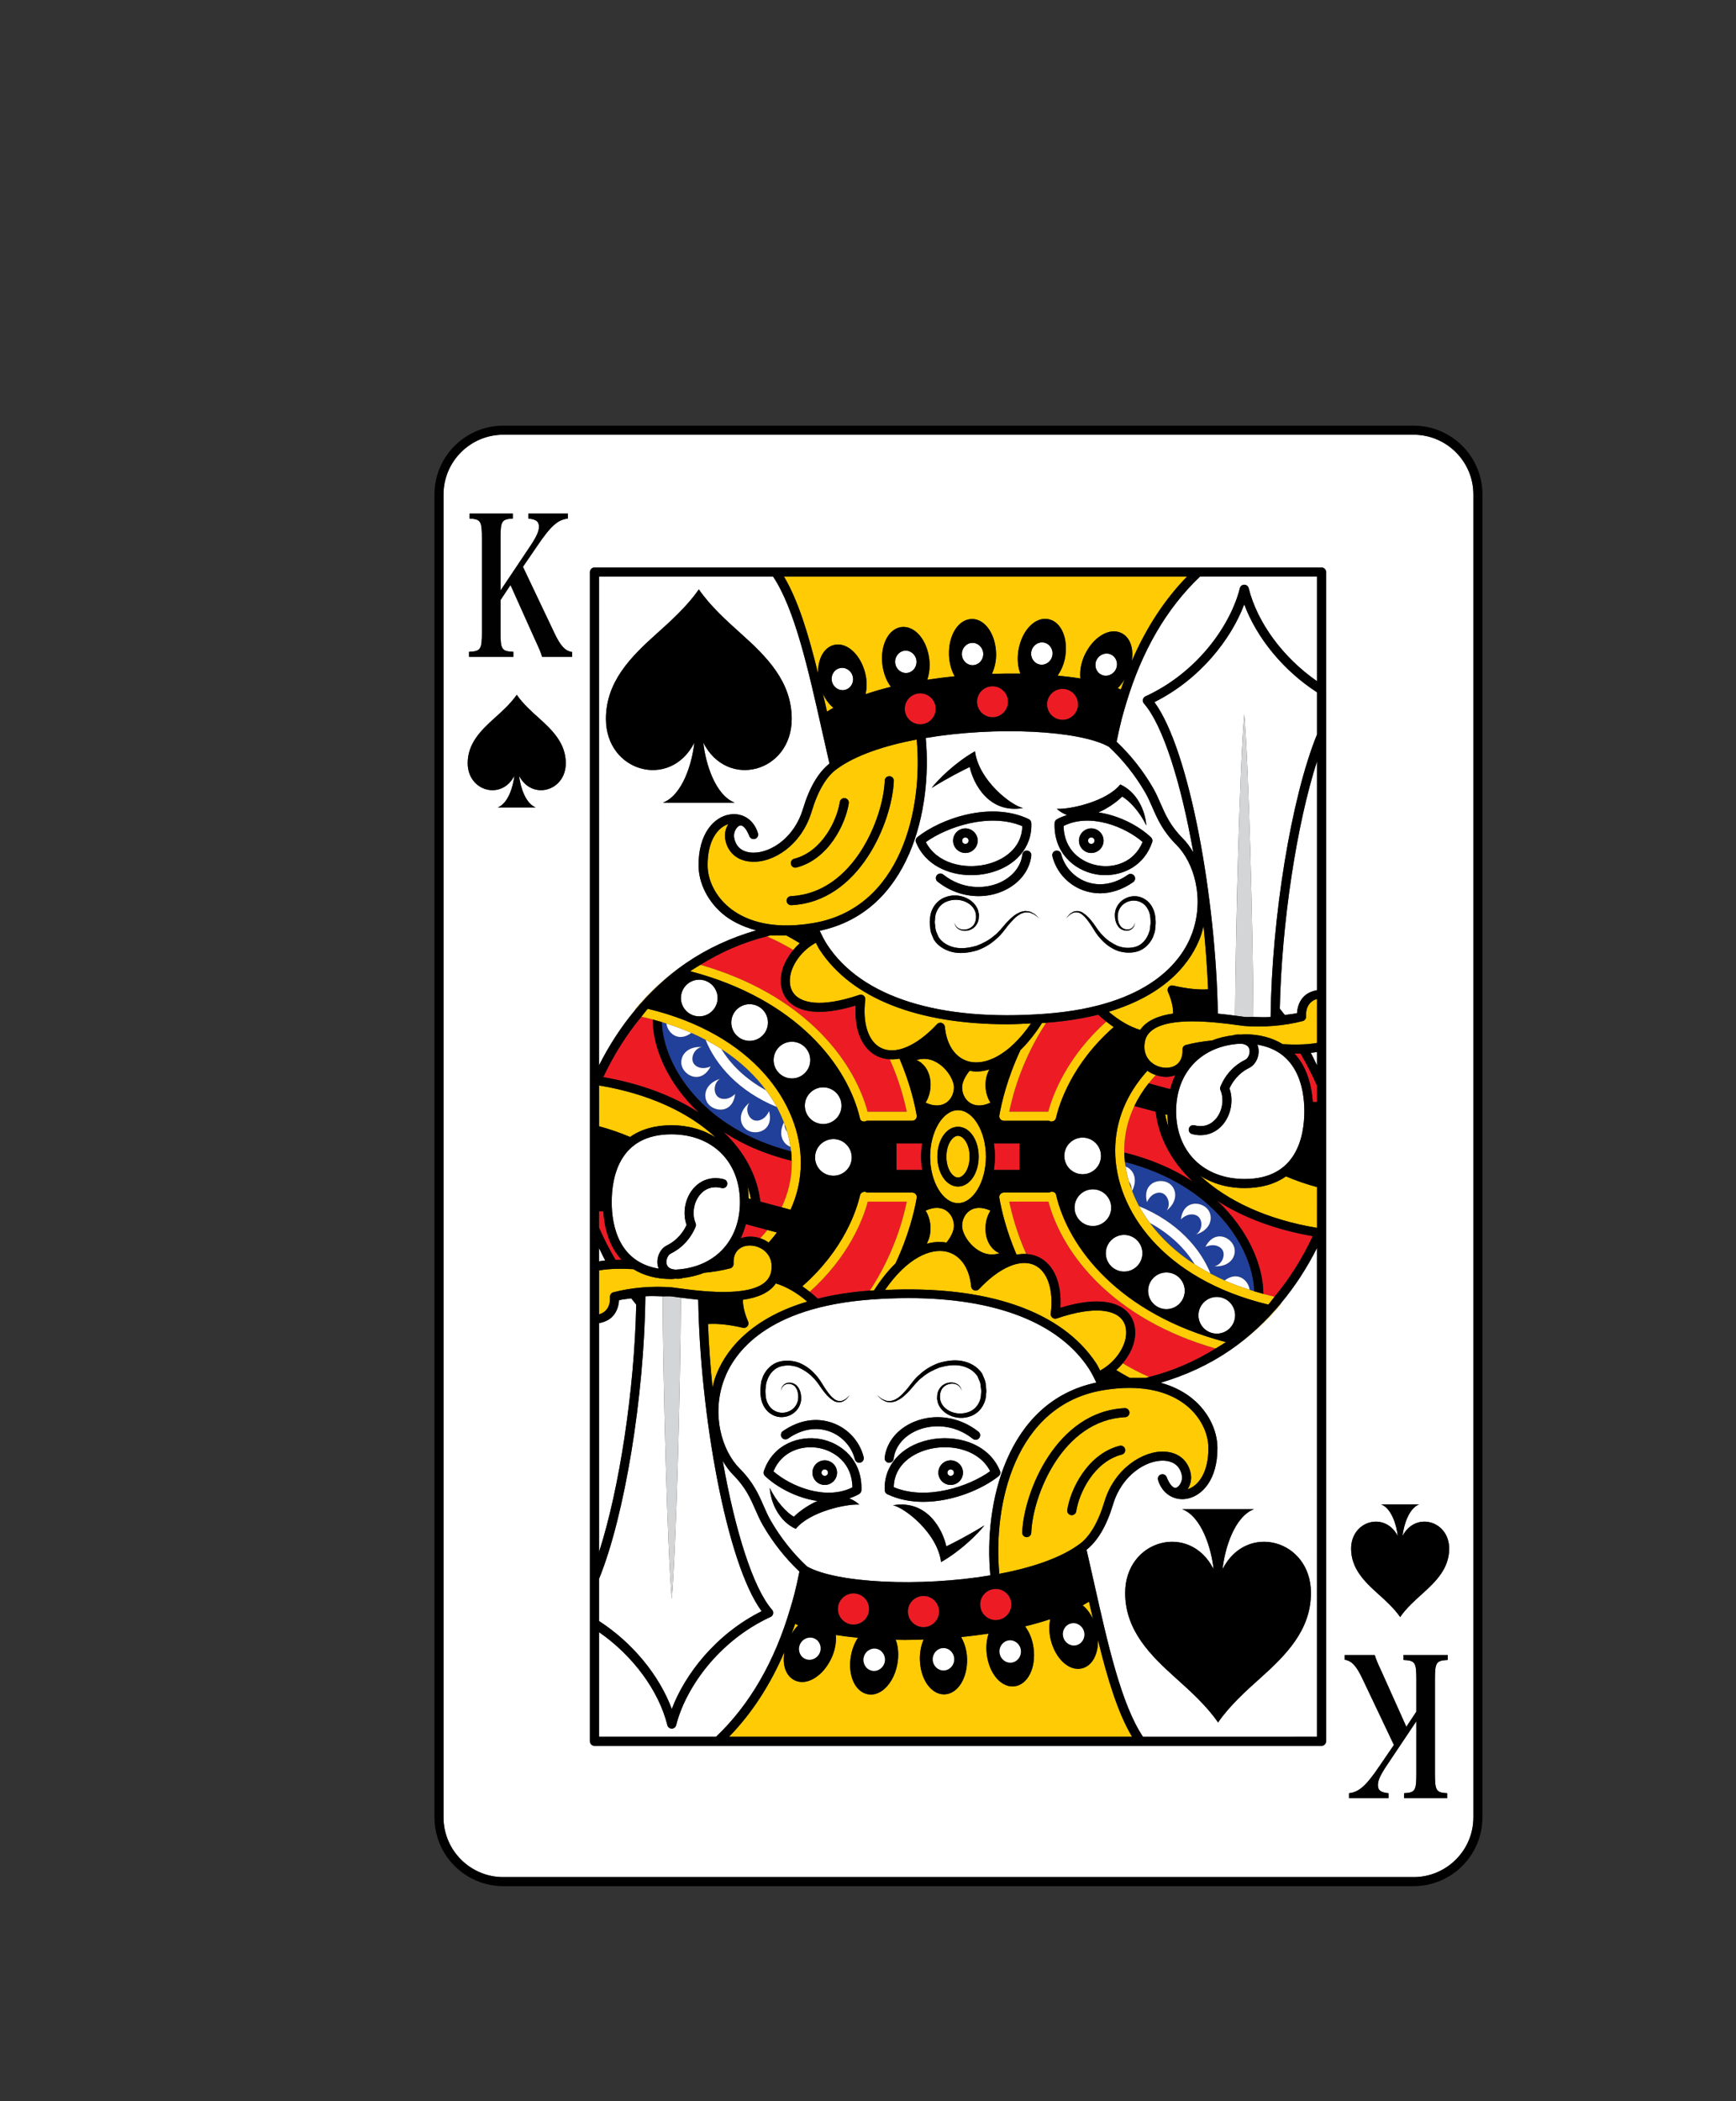 <?xml version="1.0" encoding="utf-8"?>
<!-- Generator: Adobe Illustrator 23.0.2, SVG Export Plug-In . SVG Version: 6.00 Build 0)  -->
<svg version="1.1" id="Layer_1" xmlns="http://www.w3.org/2000/svg" xmlns:xlink="http://www.w3.org/1999/xlink" x="0px" y="0px"
	 viewBox="0 0 82.452 99.776" style="enable-background:new 0 0 82.452 99.776;" xml:space="preserve">
<rect x="0" y="0" width="82.452" height="99.776" fill="#333333" stroke="none"/>
<style type="text/css">
	.st0{fill:#FFFFFF;}
	.st1{fill:#ED1C24;}
	.st2{fill:#FFCB05;}
	.st3{fill:#21409A;}
	.st4{fill:#D4D5D6;}
	.st5{fill:#000100;}
	.st6{fill:#300505;}
	.st7{fill:#BFD730;}
	.st8{fill:#F15A22;}
</style>
<g>
	<path class="st0" d="M28.747,59.855c-0.107-0.19-0.198-0.398-0.298-0.596v0.636C28.548,59.879,28.645,59.865,28.747,59.855z"/>
	<path class="st0" d="M37.538,76.367c0.066-0.225,0.135-0.449,0.193-0.679c0.087-0.345,0.167-0.699,0.238-1.061
		c-0.659-0.625-1.258-1.375-1.729-2.191c-0.146-0.254-0.258-0.509-0.366-0.755c-0.226-0.518-0.46-1.053-1.054-1.649
		c-0.182-0.183-0.345-0.412-0.494-0.661c0.581,3.299,1.44,6.042,2.345,7.072c0.045,0.051,0.063,0.121,0.049,0.187
		c-0.014,0.066-0.059,0.122-0.12,0.15c-2.496,1.148-4.052,3.41-4.485,5.141c-0.024,0.096-0.11,0.163-0.209,0.163
		c-0.099,0-0.185-0.067-0.209-0.163c-0.412-1.65-1.644-3.308-3.247-4.419v4.969h5.559C35.62,80.938,36.799,78.886,37.538,76.367z"/>
	<path class="st0" d="M62.255,49.995c0.107,0.191,0.198,0.398,0.298,0.596v-0.636C62.455,49.971,62.357,49.985,62.255,49.995z"/>
	<path class="st0" d="M53.49,33.393c-0.077,0.257-0.154,0.514-0.221,0.777c-0.087,0.342-0.165,0.693-0.236,1.052
		c0.667,0.632,1.253,1.364,1.73,2.191c0.146,0.253,0.256,0.506,0.362,0.751c0.227,0.519,0.461,1.056,1.058,1.653
		c0.182,0.183,0.345,0.411,0.494,0.661c-0.582-3.299-1.441-6.042-2.346-7.073c-0.045-0.051-0.063-0.121-0.049-0.187
		c0.014-0.066,0.059-0.122,0.12-0.15c2.498-1.149,4.054-3.409,4.486-5.14c0.024-0.096,0.11-0.163,0.209-0.163
		s0.185,0.067,0.209,0.163c0.412,1.649,1.644,3.308,3.247,4.419v-4.97h-5.558C55.401,28.895,54.231,30.916,53.49,33.393z"/>
	<path class="st0" d="M30.162,47.968c0.008-0.027,0.018-0.054,0.036-0.077c0.102-0.121,0.205-0.237,0.311-0.352l0.162-0.179
		c0.104-0.111,0.213-0.216,0.322-0.322l0.237-0.23c0.108-0.1,0.217-0.194,0.325-0.287c0.094-0.081,0.177-0.152,0.263-0.222
		c0.103-0.083,0.208-0.165,0.313-0.244c0.1-0.075,0.198-0.147,0.3-0.219l0.159-0.109c1.008-0.691,2.127-1.2,3.321-1.549
		c-0.701-0.188-1.23-0.482-1.584-0.78c-0.712-0.6-1.142-1.456-1.148-2.288c-0.015-1.526,0.736-2.322,1.486-2.435
		c0.623-0.095,1.148,0.268,1.334,0.894c0.033,0.11-0.027,0.227-0.136,0.264c-0.108,0.039-0.229-0.017-0.271-0.125
		c-0.073-0.186-0.156-0.328-0.238-0.415c-0.025-0.024-0.052-0.047-0.08-0.067c-0.047-0.029-0.093-0.038-0.133-0.026
		c-0.154,0.043-0.316,0.324-0.275,0.563c0.098,0.59,0.562,0.707,0.829,0.724c0.031,0.002,0.062,0.003,0.093,0.003
		c0.863,0,1.949-0.749,2.344-2.062c0.311-1.037,0.728-1.741,1.263-2.17c-0.12-0.522-0.237-1.042-0.351-1.551
		c-0.668-2.979-1.302-5.789-2.327-7.329H28.45v23.213C28.937,49.626,29.509,48.749,30.162,47.968z M31.209,30.07
		c0.624-0.558,1.451-1.303,1.982-2.085c0.532,0.782,1.357,1.527,1.981,2.085c1.246,1.115,2.43,2.293,2.43,4.067
		c0,2.533-3.062,3.368-4.198,1.13c0.105,0.988,0.565,2.491,1.493,2.85h-3.413c0.93-0.359,1.388-1.863,1.493-2.85
		c-1.138,2.239-4.199,1.404-4.199-1.13C28.779,32.363,29.964,31.185,31.209,30.07z"/>
	<path class="st0" d="M60.805,47.925c0.074,0.088,0.145,0.18,0.218,0.271c0.194-0.03,0.397-0.044,0.58-0.087
		c0.018-0.307,0.12-0.569,0.303-0.768c0.164-0.177,0.395-0.275,0.647-0.323V36.146c-0.97,3.01-1.68,7.672-1.768,11.737
		C60.793,47.897,60.8,47.911,60.805,47.925z"/>
	<path class="st0" d="M67.141,20.643H23.902c-1.564,0-2.837,1.272-2.837,2.836v62.82c0,1.563,1.272,2.836,2.837,2.836h43.239
		c1.564,0,2.838-1.272,2.838-2.836v-62.82C69.979,21.916,68.705,20.643,67.141,20.643z M24.654,36.836
		c0.056,0.521,0.299,1.316,0.789,1.506h-1.802c0.49-0.19,0.733-0.984,0.788-1.506c-0.6,1.183-2.216,0.742-2.216-0.596
		c0-0.937,0.625-1.559,1.282-2.148c0.33-0.294,0.767-0.687,1.047-1.1c0.281,0.413,0.718,0.806,1.046,1.1
		c0.658,0.589,1.283,1.211,1.283,2.148C26.872,37.578,25.256,38.019,24.654,36.836z M27.174,31.188h-1.426
		c-0.088-0.273-0.088-0.273-0.367-0.882l-1.134-2.527l-0.475,0.718v1.509c0,0.837,0.054,0.918,0.611,0.946v0.236h-2.105v-0.236
		c0.557-0.027,0.611-0.109,0.611-0.946v-4.436c0-0.827-0.055-0.918-0.584-0.946v-0.236h2.051v0.236
		c-0.53,0.027-0.584,0.119-0.584,0.946v2.472l1.405-2.1c0.299-0.445,0.421-0.709,0.421-0.927c0-0.255-0.129-0.355-0.503-0.391
		v-0.236h1.874v0.236c-0.482,0.055-0.814,0.355-1.459,1.309l-0.672,0.982l1.494,3.145c0.292,0.618,0.516,0.854,0.842,0.9V31.188z
		 M62.983,32.758v2.159v12.272v2.513v1.812v1.031v3.658v1.396v0.733v0.006v24.349c0,0.119-0.096,0.215-0.215,0.215h-8.604H34.1
		h-5.865c-0.119,0-0.215-0.096-0.215-0.215v-5.594v-2.16V62.661v-2.513v-1.811v-1.032v-3.657V52.25v-0.733v-0.004v-24.35
		c0-0.119,0.096-0.215,0.215-0.215h8.604h20.064h5.864c0.119,0,0.215,0.096,0.215,0.215V32.758z M68.764,78.825
		c-0.557,0.027-0.611,0.109-0.611,0.946v4.435c0,0.827,0.055,0.918,0.584,0.946v0.236h-2.051v-0.236
		c0.53-0.027,0.584-0.119,0.584-0.946v-2.472l-1.405,2.1c-0.299,0.445-0.421,0.709-0.421,0.927c0,0.255,0.129,0.355,0.503,0.391
		v0.236h-1.874v-0.236c0.482-0.055,0.814-0.355,1.459-1.309l0.672-0.982l-1.494-3.145c-0.292-0.618-0.516-0.854-0.842-0.9v-0.227
		h1.426c0.088,0.273,0.088,0.273,0.367,0.882l1.134,2.527l0.475-0.718V79.77c0-0.837-0.054-0.918-0.611-0.946v-0.236h2.105V78.825z
		 M67.547,75.686c-0.33,0.295-0.767,0.688-1.046,1.101c-0.282-0.413-0.719-0.806-1.048-1.101c-0.657-0.588-1.281-1.211-1.281-2.147
		c0-1.337,1.615-1.778,2.216-0.597c-0.056-0.521-0.298-1.315-0.789-1.505h1.802c-0.49,0.189-0.732,0.983-0.788,1.505
		c0.6-1.182,2.216-0.741,2.216,0.597C68.829,74.475,68.204,75.098,67.547,75.686z"/>
	<path class="st0" d="M60.841,61.881c-0.008,0.027-0.017,0.055-0.036,0.077c-0.1,0.119-0.203,0.234-0.308,0.347l-0.049,0.055
		c-0.039,0.043-0.078,0.087-0.117,0.129c-0.099,0.104-0.199,0.204-0.301,0.302l-0.263,0.252c-0.104,0.097-0.211,0.19-0.318,0.282
		c-0.106,0.091-0.186,0.159-0.266,0.224c-0.104,0.084-0.207,0.165-0.312,0.243c-0.1,0.075-0.202,0.149-0.304,0.221
		c-0.051,0.037-0.105,0.073-0.158,0.109c-0.998,0.684-2.105,1.189-3.286,1.538c0.695,0.189,1.2,0.494,1.552,0.791
		c0.711,0.6,1.14,1.456,1.146,2.288c0.015,1.525-0.736,2.321-1.486,2.434c-0.602,0.091-1.147-0.267-1.333-0.893
		c-0.033-0.11,0.027-0.227,0.136-0.264c0.11-0.039,0.229,0.017,0.271,0.124c0.073,0.186,0.155,0.327,0.237,0.414
		c0.025,0.025,0.053,0.048,0.082,0.069c0.046,0.028,0.091,0.035,0.131,0.025c0.154-0.043,0.316-0.324,0.277-0.564
		c-0.098-0.589-0.562-0.706-0.83-0.723c-0.869-0.052-2.026,0.699-2.436,2.059c-0.311,1.036-0.729,1.741-1.264,2.171
		c0.121,0.524,0.238,1.046,0.353,1.558c0.667,2.977,1.3,5.784,2.325,7.322h8.268V59.259C62.066,60.224,61.494,61.101,60.841,61.881z
		 M59.834,79.709c-0.624,0.557-1.451,1.302-1.981,2.085c-0.532-0.782-1.359-1.527-1.982-2.085c-1.244-1.115-2.43-2.293-2.43-4.068
		c0-2.533,3.062-3.368,4.199-1.129c-0.106-0.987-0.565-2.491-1.493-2.85h3.412c-0.928,0.359-1.387,1.863-1.492,2.85
		c1.137-2.239,4.198-1.404,4.198,1.129C62.263,77.416,61.078,78.594,59.834,79.709z"/>
	<path class="st0" d="M30.2,61.926c-0.075-0.089-0.147-0.182-0.22-0.274c-0.194,0.03-0.396,0.044-0.579,0.087
		c-0.018,0.306-0.12,0.568-0.303,0.767c-0.164,0.178-0.395,0.276-0.648,0.324v10.872c0.97-3.011,1.679-7.674,1.767-11.74
		C30.21,61.951,30.204,61.939,30.2,61.926z"/>
	<path d="M67.141,20.213H23.902c-1.802,0-3.267,1.465-3.267,3.266v62.82c0,1.801,1.465,3.266,3.267,3.266h43.239
		c1.802,0,3.268-1.465,3.268-3.266v-62.82C70.409,21.678,68.943,20.213,67.141,20.213z M69.979,86.299
		c0,1.563-1.273,2.836-2.838,2.836H23.902c-1.564,0-2.837-1.272-2.837-2.836v-62.82c0-1.563,1.272-2.836,2.837-2.836h43.239
		c1.564,0,2.838,1.272,2.838,2.836V86.299z"/>
	<path class="st1" d="M49.787,52.791c0.224-0.827,0.901-2.615,2.761-4.278c-0.129-0.104-0.259-0.207-0.386-0.329
		c-0.719,0.179-1.538,0.314-2.475,0.384c-1.11,1.685-1.574,3.339-1.753,4.223H49.787z"/>
	<path class="st1" d="M29.521,59.82c-0.507-0.543-0.799-1.324-0.869-2.3H28.45v0.773c0.234,0.538,0.5,1.044,0.785,1.531
		C29.33,59.821,29.425,59.82,29.521,59.82z"/>
	<path class="st1" d="M56.586,50.033c0.016-0.014,0.034-0.027,0.051-0.041c-0.014,0.003-0.031,0.003-0.045,0.007
		C56.591,50.011,56.587,50.021,56.586,50.033z"/>
	<path class="st1" d="M35.425,58.13c-0.062,0.237-0.144,0.46-0.247,0.67c0.293-0.103,0.622-0.107,0.932,0.001
		c0.121-0.129,0.233-0.261,0.34-0.395L35.425,58.13z"/>
	<path class="st1" d="M34.417,59.817c-0.016,0.014-0.034,0.026-0.05,0.041c0.014-0.003,0.031-0.003,0.045-0.007
		C34.412,59.839,34.416,59.829,34.417,59.817z"/>
	<path class="st1" d="M61.483,50.03c0.507,0.543,0.799,1.324,0.869,2.3h0.201v-0.772c-0.234-0.539-0.501-1.045-0.785-1.532
		C61.673,50.028,61.578,50.03,61.483,50.03z"/>
	<path class="st1" d="M53.401,54.73c1.279,0.312,2.357,0.792,3.245,1.376c-0.993-0.944-1.61-2.075-1.759-3.315l-1.01-0.271
		c-0.314,0.662-0.482,1.372-0.482,2.118C53.396,54.669,53.4,54.7,53.401,54.73z"/>
	<path class="st1" d="M57.804,57.014c1.506,1.41,2.198,3.111,2.197,4.426c0.176,0.047,0.354,0.093,0.537,0.134
		c0.701-0.845,1.309-1.805,1.812-2.871C60.568,58.392,59.022,57.807,57.804,57.014z"/>
	<path class="st1" d="M55.578,51.719c0.062-0.234,0.142-0.455,0.244-0.663c-0.14,0.048-0.285,0.081-0.437,0.082
		c-0.165,0-0.332-0.033-0.492-0.089c-0.121,0.128-0.233,0.261-0.34,0.395L55.578,51.719z"/>
	<path class="st1" d="M41.207,52.791h1.86c-0.116-0.573-0.354-1.471-0.805-2.488c-0.204-0.012-0.4-0.056-0.583-0.142
		c-0.733-0.346-1.112-1.234-1.04-2.41c-1.82,0.552-2.698,0.239-3.115-0.135c-0.379-0.339-0.522-0.865-0.396-1.445
		c0.084-0.382,0.29-0.741,0.551-1.061c-0.391-0.231-0.803-0.451-1.251-0.647c-1.133,0.284-2.189,0.746-3.163,1.352
		C38.097,47.202,40.521,50.254,41.207,52.791z"/>
	<path class="st1" d="M33.195,52.833c-1.505-1.41-2.195-3.109-2.194-4.422c-0.176-0.047-0.354-0.093-0.538-0.134
		c-0.7,0.845-1.308,1.804-1.811,2.871C30.433,51.457,31.978,52.042,33.195,52.833z"/>
	<path class="st1" d="M37.601,55.119c-1.277-0.311-2.354-0.791-3.242-1.374c0.992,0.944,1.607,2.074,1.756,3.313l1.008,0.271
		c0.314-0.662,0.482-1.372,0.482-2.119C37.606,55.181,37.602,55.15,37.601,55.119z"/>
	<path class="st1" d="M41.216,57.059c-0.224,0.828-0.901,2.616-2.762,4.279c0.129,0.104,0.258,0.207,0.385,0.329
		c0.719-0.179,1.538-0.314,2.476-0.385c1.11-1.685,1.574-3.338,1.753-4.223H41.216z"/>
	<path class="st1" d="M49.795,57.059h-1.86c0.116,0.573,0.354,1.471,0.805,2.488c0.204,0.012,0.4,0.056,0.583,0.142
		c0.734,0.346,1.112,1.234,1.041,2.411c1.819-0.554,2.695-0.24,3.114,0.135c0.379,0.339,0.522,0.865,0.396,1.445
		c-0.084,0.382-0.29,0.74-0.551,1.06c0.391,0.231,0.803,0.451,1.252,0.648c1.133-0.284,2.189-0.745,3.162-1.351
		C52.902,62.647,50.479,59.595,49.795,57.059z"/>
	<path class="st2" d="M55.523,53.618c0.023,0.069,0.034,0.142,0.06,0.211C55.564,53.758,55.538,53.691,55.523,53.618z"/>
	<path class="st2" d="M55.447,52.941l-0.106-0.029c0.034,0.209,0.096,0.411,0.159,0.613C55.465,53.34,55.455,53.141,55.447,52.941z"
		/>
	<path class="st2" d="M62.553,57.342v-0.973c-0.53-0.141-1.017-0.315-1.477-0.509c-0.515,0.364-1.172,0.556-1.958,0.556
		c-0.81,0-1.529-0.21-2.112-0.584c1.279,1.194,3.188,2.083,5.539,2.472l0.007-0.015V57.342z"/>
	<path class="st3" d="M53.617,56.11c0.037,0.125,0.082,0.249,0.128,0.374C53.747,56.347,53.705,56.215,53.617,56.11z"/>
	<path class="st3" d="M53.769,56.551c0.094,0.245,0.203,0.489,0.334,0.73c1.821,0.745,2.909,2.003,3.388,3.194
		c0.216,0.114,0.439,0.224,0.673,0.328c0.6-0.458,1.116-0.031,1.184,0.429c0.001,0.004-0.001,0.009,0,0.013
		c0.073,0.024,0.145,0.048,0.219,0.071c-0.063-2.057-1.924-5.062-6.141-6.139c0.008,0.072,0.022,0.144,0.034,0.216
		C53.821,55.525,54.062,55.98,53.769,56.551z M58.569,59.106c0.236,0.428-0.068,1.076-0.899,1.025
		c0.349-0.059,0.557-0.51,0.389-0.78c-0.112-0.177-0.413-0.314-0.81-0.141C57.645,58.446,58.335,58.678,58.569,59.106z
		 M57.285,57.346c0.37,0.318,0.311,1.033-0.485,1.275c0.307-0.177,0.343-0.673,0.092-0.866c-0.167-0.127-0.497-0.151-0.809,0.15
		C56.188,57.051,56.916,57.028,57.285,57.346z M55.386,56.124c0.461,0.16,0.67,0.845,0.018,1.364
		c0.219-0.278,0.072-0.752-0.233-0.84c-0.202-0.057-0.517,0.044-0.696,0.437C54.257,56.252,54.925,55.963,55.386,56.124z"/>
	<path class="st0" d="M56.893,57.755c0.251,0.193,0.214,0.689-0.092,0.866c0.796-0.242,0.854-0.957,0.485-1.275
		s-1.097-0.295-1.201,0.559C56.396,57.604,56.727,57.628,56.893,57.755z"/>
	<path class="st0" d="M57.249,59.21c0.397-0.173,0.698-0.036,0.81,0.141c0.168,0.269-0.04,0.721-0.389,0.78
		c0.83,0.051,1.135-0.597,0.899-1.025C58.335,58.678,57.645,58.446,57.249,59.21z"/>
	<path class="st0" d="M58.165,60.804c0.369,0.164,0.769,0.308,1.184,0.442c-0.001-0.004,0.001-0.009,0-0.013
		C59.282,60.773,58.766,60.346,58.165,60.804z"/>
	<path class="st0" d="M55.172,56.648c0.305,0.087,0.452,0.562,0.233,0.84c0.651-0.518,0.443-1.203-0.018-1.364
		c-0.461-0.161-1.129,0.128-0.91,0.962C54.655,56.692,54.97,56.591,55.172,56.648z"/>
	<path class="st0" d="M53.461,55.394c0.036,0.237,0.086,0.476,0.157,0.716c0.088,0.104,0.13,0.237,0.128,0.374
		c0.008,0.022,0.016,0.044,0.024,0.067C54.062,55.98,53.821,55.525,53.461,55.394z"/>
	<path class="st3" d="M54.613,58.072c0.529,0.714,1.231,1.387,2.127,1.966C56.307,59.316,55.603,58.613,54.613,58.072z"/>
	<path class="st0" d="M54.104,57.281c0.145,0.268,0.318,0.531,0.51,0.791c0.99,0.541,1.694,1.244,2.127,1.966
		c0.237,0.153,0.489,0.299,0.752,0.438C57.013,59.284,55.924,58.026,54.104,57.281z"/>
	<path class="st3" d="M37.384,53.739c-0.036-0.123-0.081-0.246-0.126-0.369C37.257,53.505,37.298,53.635,37.384,53.739z"/>
	<path class="st3" d="M37.233,53.3c-0.094-0.246-0.204-0.491-0.336-0.734c-1.819-0.745-2.906-2.002-3.386-3.192
		c-0.216-0.114-0.44-0.225-0.674-0.328c-0.6,0.457-1.115,0.03-1.183-0.43c-0.001-0.004,0-0.008,0-0.012
		c-0.073-0.024-0.145-0.048-0.22-0.071c0.062,2.056,1.923,5.06,6.14,6.138c-0.008-0.072-0.023-0.145-0.034-0.217
		C37.182,54.324,36.943,53.871,37.233,53.3z M32.434,50.743c-0.235-0.427,0.068-1.076,0.899-1.024
		c-0.348,0.059-0.555,0.51-0.388,0.779c0.112,0.179,0.412,0.314,0.81,0.142C33.358,51.404,32.668,51.172,32.434,50.743z
		 M33.717,52.503c-0.37-0.318-0.311-1.032,0.485-1.274c-0.306,0.176-0.343,0.672-0.091,0.866c0.165,0.128,0.496,0.15,0.808-0.15
		C34.814,52.799,34.088,52.822,33.717,52.503z M35.617,53.726c-0.462-0.16-0.671-0.845-0.018-1.364
		c-0.22,0.278-0.073,0.753,0.233,0.84c0.201,0.058,0.517-0.043,0.696-0.437C36.747,53.598,36.078,53.887,35.617,53.726z"/>
	<path class="st0" d="M34.111,52.095c-0.252-0.193-0.214-0.69,0.091-0.866c-0.796,0.242-0.854,0.956-0.485,1.274
		c0.371,0.319,1.097,0.296,1.201-0.558C34.607,52.245,34.276,52.223,34.111,52.095z"/>
	<path class="st0" d="M33.755,50.639c-0.398,0.172-0.698,0.036-0.81-0.142c-0.168-0.269,0.04-0.72,0.388-0.779
		c-0.83-0.051-1.134,0.597-0.899,1.024C32.668,51.172,33.358,51.404,33.755,50.639z"/>
	<path class="st0" d="M32.837,49.046c-0.369-0.163-0.768-0.308-1.183-0.442c0,0.004-0.001,0.008,0,0.012
		C31.722,49.077,32.238,49.504,32.837,49.046z"/>
	<path class="st0" d="M35.832,53.201c-0.306-0.087-0.453-0.561-0.233-0.84c-0.652,0.519-0.444,1.204,0.018,1.364
		c0.461,0.161,1.129-0.128,0.91-0.962C36.349,53.158,36.033,53.259,35.832,53.201z"/>
	<path class="st0" d="M37.541,54.455c-0.036-0.238-0.086-0.477-0.157-0.716c-0.086-0.103-0.127-0.234-0.126-0.369
		c-0.008-0.023-0.016-0.046-0.025-0.069C36.943,53.871,37.182,54.324,37.541,54.455z"/>
	<path class="st3" d="M36.388,51.776c-0.528-0.713-1.229-1.385-2.124-1.963C34.697,50.534,35.399,51.236,36.388,51.776z"/>
	<path class="st0" d="M36.897,52.567c-0.146-0.268-0.318-0.531-0.51-0.791c-0.988-0.54-1.691-1.242-2.124-1.963
		c-0.237-0.153-0.489-0.299-0.752-0.438C33.991,50.565,35.078,51.822,36.897,52.567z"/>
	<path class="st2" d="M58.872,63.792c0.104-0.078,0.207-0.159,0.312-0.243c0.08-0.065,0.159-0.133,0.266-0.224
		c0.107-0.092,0.215-0.185,0.318-0.282l0.263-0.252c0.102-0.099,0.202-0.198,0.301-0.302c0.039-0.042,0.078-0.085,0.117-0.129
		l0.049-0.055c0.104-0.113,0.208-0.228,0.308-0.347c0.019-0.023,0.028-0.05,0.036-0.077c-0.723,0.865-1.53,1.625-2.43,2.241
		c0.053-0.036,0.107-0.072,0.158-0.109C58.67,63.942,58.773,63.868,58.872,63.792z"/>
	<path class="st2" d="M32.132,46.056c-0.105,0.079-0.211,0.161-0.313,0.244c-0.086,0.069-0.169,0.141-0.263,0.222
		c-0.108,0.092-0.217,0.187-0.325,0.287l-0.237,0.23c-0.109,0.105-0.218,0.211-0.322,0.322l-0.162,0.179
		c-0.105,0.114-0.209,0.231-0.311,0.352c-0.019,0.022-0.028,0.05-0.036,0.077c0.722-0.864,1.529-1.624,2.429-2.24l-0.159,0.109
		C32.33,45.909,32.232,45.981,32.132,46.056z"/>
	<path class="st2" d="M30.217,61.948c-0.006-0.007-0.012-0.015-0.018-0.022c0.004,0.013,0.011,0.025,0.017,0.037
		C30.217,61.958,30.217,61.953,30.217,61.948z"/>
	<path class="st2" d="M60.785,47.9c0.007,0.008,0.013,0.017,0.02,0.025c-0.005-0.015-0.012-0.028-0.02-0.042
		C60.785,47.889,60.785,47.895,60.785,47.9z"/>
	<path class="st2" d="M53.017,65.06c0.208,0.125,0.417,0.251,0.641,0.367l-1.126,0c-0.001,0.001-0.002,0.001-0.003,0.001
		l1.908-0.001c0.047-0.011,0.09-0.03,0.137-0.041c-0.449-0.197-0.86-0.416-1.252-0.648C53.228,64.855,53.128,64.96,53.017,65.06z"/>
	<path class="st2" d="M37.986,44.789c-0.208-0.125-0.417-0.251-0.641-0.367l1.127,0c0,0,0,0,0.001,0l-1.908,0.001
		c-0.046,0.011-0.089,0.029-0.136,0.041c0.448,0.197,0.86,0.416,1.251,0.647C37.775,44.994,37.874,44.89,37.986,44.789z"/>
	<path class="st2" d="M36.449,58.405c-0.107,0.134-0.219,0.267-0.34,0.395c0.14,0.048,0.275,0.113,0.397,0.203
		c0.141-0.155,0.272-0.314,0.394-0.477L36.449,58.405z"/>
	<path class="st2" d="M49.795,57.059c0.684,2.536,3.107,5.588,7.941,6.976c0.164-0.102,0.333-0.197,0.492-0.308
		c-0.001,0.001-0.003,0.002-0.004,0.003c-5.062-1.325-7.486-4.479-8.067-7.002c-0.025-0.106-0.121-0.144-0.234-0.132
		c-0.029,0.003-0.057,0.015-0.081,0.033h-2.166c-0.063,0-0.124,0.028-0.165,0.077c-0.04,0.048-0.058,0.112-0.047,0.175
		c0.093,0.537,0.318,1.533,0.818,2.698c0.157-0.03,0.31-0.041,0.458-0.032c-0.451-1.017-0.689-1.915-0.805-2.488H49.795z"/>
	<path class="st2" d="M41.207,52.791c-0.687-2.537-3.11-5.589-7.941-6.976c-0.17,0.106-0.343,0.204-0.507,0.319l0.02-0.014
		c5.057,1.324,7.483,4.479,8.068,7.002c0.024,0.107,0.121,0.145,0.233,0.131c0.029-0.003,0.057-0.015,0.081-0.033h2.165
		c0.063,0,0.124-0.028,0.165-0.077c0.04-0.048,0.058-0.112,0.047-0.175c-0.093-0.537-0.318-1.533-0.818-2.698
		c-0.157,0.03-0.31,0.041-0.458,0.033c0.451,1.017,0.689,1.915,0.805,2.488H41.207z"/>
	<path class="st2" d="M59.568,61.317c-0.074-0.023-0.146-0.047-0.219-0.071c-0.415-0.134-0.814-0.279-1.184-0.442
		c-0.234-0.104-0.457-0.214-0.673-0.328c-0.264-0.139-0.515-0.285-0.752-0.438c-0.896-0.579-1.598-1.252-2.127-1.966
		c-0.192-0.259-0.364-0.523-0.51-0.791c-0.131-0.242-0.24-0.485-0.334-0.73c-0.009-0.022-0.016-0.044-0.024-0.067
		c-0.046-0.125-0.091-0.249-0.128-0.374c-0.071-0.24-0.121-0.479-0.157-0.716c-0.011-0.072-0.026-0.145-0.034-0.216
		c-0.016-0.15-0.024-0.299-0.026-0.447c-0.001-0.031-0.005-0.062-0.005-0.092c0-0.747,0.168-1.457,0.482-2.118
		c0.178-0.375,0.404-0.735,0.676-1.076c0.107-0.134,0.219-0.267,0.34-0.395c-0.139-0.048-0.274-0.114-0.397-0.203
		c-0.988,1.089-1.53,2.38-1.53,3.793c0,2.796,2.252,6.102,7.271,7.311c0.106-0.118,0.199-0.252,0.301-0.375
		c-0.183-0.042-0.361-0.087-0.537-0.134C59.854,61.4,59.71,61.36,59.568,61.317z"/>
	<path class="st2" d="M31.434,48.534c0.075,0.023,0.147,0.047,0.22,0.071c0.415,0.134,0.814,0.278,1.183,0.442
		c0.234,0.104,0.458,0.214,0.674,0.328c0.264,0.139,0.515,0.285,0.752,0.438c0.894,0.578,1.595,1.25,2.124,1.963
		c0.192,0.259,0.364,0.523,0.51,0.791c0.132,0.243,0.241,0.488,0.336,0.734c0.009,0.023,0.016,0.046,0.025,0.069
		c0.045,0.123,0.09,0.246,0.126,0.369c0.071,0.24,0.121,0.479,0.157,0.716c0.011,0.072,0.026,0.145,0.034,0.217
		c0.016,0.15,0.023,0.299,0.026,0.447c0.001,0.031,0.005,0.062,0.005,0.092c0,0.747-0.168,1.457-0.482,2.119l0.424,0.114
		c0.319-0.697,0.488-1.446,0.488-2.232c0-2.797-2.252-6.103-7.27-7.31c-0.106,0.118-0.199,0.252-0.301,0.375
		c0.184,0.041,0.362,0.087,0.538,0.134C31.148,48.45,31.293,48.491,31.434,48.534z"/>
	<path class="st2" d="M41.081,56.595c-0.122-0.005-0.209,0.06-0.234,0.166c-0.154,0.672-0.749,2.57-2.741,4.319
		c0.117,0.079,0.232,0.166,0.348,0.26c1.862-1.664,2.539-3.452,2.762-4.279h1.852c-0.179,0.885-0.643,2.538-1.753,4.223
		c0.006,0,0.011-0.001,0.017-0.002c0.062-0.005,0.118-0.002,0.18-0.007c0.324-0.505,0.666-0.937,1.021-1.282
		c0.632-1.34,0.903-2.512,1.007-3.111c0.011-0.063-0.007-0.127-0.047-0.175c-0.041-0.049-0.102-0.077-0.165-0.077h-2.152
		C41.148,56.611,41.116,56.599,41.081,56.595z"/>
	<path class="st2" d="M59.197,62.975c0.024-0.021,0.048-0.042,0.071-0.063C59.244,62.933,59.223,62.952,59.197,62.975z"/>
	<path class="st2" d="M31.807,46.875c-0.023,0.02-0.047,0.041-0.07,0.061C31.76,46.915,31.782,46.895,31.807,46.875z"/>
	<path class="st2" d="M49.921,53.255c0.116,0.006,0.209-0.059,0.234-0.166c0.155-0.672,0.75-2.57,2.741-4.318
		c-0.117-0.079-0.232-0.166-0.348-0.259c-1.86,1.663-2.537,3.451-2.761,4.278h-1.853c0.179-0.885,0.643-2.538,1.753-4.223
		c-0.005,0-0.01,0.001-0.015,0.002c-0.062,0.005-0.118,0.003-0.179,0.007c-0.325,0.507-0.669,0.941-1.025,1.287
		c-0.63,1.338-0.9,2.508-1.004,3.106c-0.011,0.063,0.007,0.126,0.048,0.175c0.04,0.049,0.101,0.077,0.164,0.077h2.151
		C49.855,53.239,49.887,53.25,49.921,53.255z"/>
	<path class="st2" d="M35.48,56.231c-0.023-0.069-0.034-0.142-0.06-0.211C35.438,56.092,35.465,56.158,35.48,56.231z"/>
	<path class="st2" d="M35.556,56.908l0.106,0.029c-0.034-0.209-0.096-0.412-0.159-0.614C35.537,56.51,35.548,56.708,35.556,56.908z"
		/>
	<path class="st2" d="M31.885,53.433c0.809,0,1.527,0.21,2.109,0.583c-1.279-1.193-3.187-2.082-5.538-2.471l-0.006,0.014
		l-0.001,1.922c0.529,0.141,1.017,0.315,1.476,0.509C30.441,53.626,31.099,53.433,31.885,53.433z"/>
	<path class="st2" d="M43.961,52.362c0.868,0.398,1.347-0.185,1.347-0.729c0-0.543-0.814-1.615-1.776-1.293
		C44.257,50.648,44.375,51.707,43.961,52.362z"/>
	<path class="st2" d="M46.389,50.882c-0.113,0-0.225-0.016-0.336-0.036c-0.221,0.265-0.358,0.567-0.358,0.786
		c0,0.544,0.478,1.127,1.346,0.729c-0.292-0.462-0.312-1.12-0.049-1.579C46.79,50.841,46.588,50.882,46.389,50.882z"/>
	<path class="st0" d="M39.584,54.089c-0.481,0-0.873,0.39-0.873,0.871c0,0.481,0.391,0.87,0.873,0.87
		c0.479,0,0.869-0.389,0.869-0.87C40.453,54.479,40.063,54.089,39.584,54.089z"/>
	<path class="st0" d="M39.098,51.632c-0.481,0-0.872,0.391-0.872,0.871c0,0.481,0.39,0.871,0.872,0.871
		c0.481,0,0.87-0.391,0.87-0.871C39.968,52.023,39.579,51.632,39.098,51.632z"/>
	<path class="st0" d="M37.612,51.21c0.482,0,0.871-0.391,0.871-0.87c0-0.481-0.389-0.872-0.871-0.872
		c-0.48,0-0.869,0.391-0.869,0.872C36.743,50.819,37.132,51.21,37.612,51.21z"/>
	<path class="st0" d="M35.604,49.426c0.481,0,0.87-0.39,0.87-0.871c0-0.481-0.389-0.87-0.87-0.87c-0.481,0-0.87,0.39-0.87,0.87
		C34.733,49.036,35.122,49.426,35.604,49.426z"/>
	<path class="st0" d="M33.211,46.52c-0.48,0-0.87,0.391-0.87,0.871c0,0.481,0.39,0.871,0.87,0.871c0.481,0,0.872-0.391,0.872-0.871
		C34.082,46.911,33.692,46.52,33.211,46.52z"/>
	<path class="st2" d="M54.155,48.905c0.304-0.453,0.886-0.68,1.564-0.776c0.002-0.291-0.073-0.637-0.247-1.035
		c-0.032-0.075-0.02-0.161,0.032-0.224c0.052-0.063,0.139-0.091,0.214-0.072c0.655,0.154,1.214,0.21,1.66,0.179
		c-0.041-0.998-0.113-2.008-0.216-3.006c-0.043,0.175-0.086,0.35-0.151,0.525c-0.391,1.05-1.463,2.683-4.35,3.546
		C53.165,48.477,53.685,48.765,54.155,48.905z"/>
	<path class="st2" d="M41.864,49.771c0.687,0.323,1.672-0.104,2.642-1.138c0.042-0.044,0.099-0.068,0.157-0.068
		c0.023,0,0.047,0.003,0.07,0.012c0.08,0.027,0.136,0.099,0.144,0.184c0.082,0.893,0.527,1.512,1.193,1.657
		c0.724,0.156,1.826-0.268,2.899-1.822c-0.374,0.017-0.755,0.042-1.114,0.042c-4.276,0-7.41-1.23-8.924-3.537
		c-0.07-0.106-0.118-0.224-0.18-0.334c-0.664,0.361-1.089,0.981-1.202,1.496c-0.055,0.25-0.093,0.714,0.262,1.033
		c0.294,0.261,1.073,0.602,3.004-0.053c0.068-0.025,0.146-0.01,0.205,0.037c0.058,0.047,0.087,0.12,0.077,0.193
		C40.954,48.601,41.248,49.482,41.864,49.771z"/>
	<path class="st0" d="M52.118,41.092c0.802,0.151,1.753-0.145,2.151-1.111c-0.829-0.718-2.487-1.395-3.752-0.761
		C50.531,40.384,51.377,40.956,52.118,41.092z M51.83,39.336c0.322,0,0.585,0.262,0.585,0.584s-0.263,0.584-0.585,0.584
		s-0.584-0.262-0.584-0.584S51.508,39.336,51.83,39.336z"/>
	<path class="st0" d="M54.732,38.337c-0.107-0.245-0.208-0.477-0.342-0.708c-0.467-0.809-1.063-1.556-1.721-2.166
		c-1.391-0.784-5.354-0.98-8.702-0.42c0.321,3.364-0.741,8.252-5.035,9.155c0.108,0.228,0.219,0.455,0.358,0.667
		c1.632,2.487,5.314,3.651,10.351,3.275c4.972-0.369,6.499-2.535,6.968-3.793c0.621-1.67,0.103-3.39-0.73-4.226
		C55.225,39.467,54.974,38.893,54.732,38.337z M50.197,38.904c0.155-0.089,0.317-0.148,0.48-0.204
		c-0.167-0.064-0.331-0.155-0.484-0.294c0.623,0.034,2.351-0.339,3.015-1.156c0.774,0.346,1.189,1.217,1.235,1.95
		c-0.298-0.65-0.818-1.193-1.145-1.377c-0.174,0.183-0.607,0.527-1.128,0.755c0.997,0.142,1.942,0.654,2.5,1.185
		c0.061,0.058,0.082,0.146,0.055,0.225c-0.378,1.111-1.346,1.567-2.23,1.567c-0.155,0-0.308-0.014-0.454-0.041
		c-1.009-0.186-2.004-1.01-1.952-2.433C50.091,39.009,50.132,38.941,50.197,38.904z M50.141,40.396
		c0.121-0.026,0.232,0.043,0.261,0.157c0.146,0.592,0.598,1.095,1.178,1.313c0.639,0.241,1.346,0.123,1.994-0.33
		c0.095-0.068,0.23-0.045,0.3,0.053c0.067,0.097,0.044,0.231-0.054,0.299c-0.503,0.351-1.041,0.53-1.569,0.53
		c-0.278,0-0.555-0.05-0.822-0.15c-0.722-0.272-1.262-0.875-1.444-1.613C49.955,40.542,50.026,40.425,50.141,40.396z M46.475,42.554
		c-0.686,0-1.375-0.236-1.946-0.69c-0.093-0.074-0.108-0.209-0.034-0.302c0.072-0.092,0.208-0.108,0.302-0.035
		c0.912,0.725,1.953,0.687,2.622,0.412c0.644-0.266,1.068-0.773,1.137-1.358c0.014-0.117,0.105-0.203,0.239-0.188
		c0.117,0.014,0.202,0.121,0.188,0.238c-0.087,0.742-0.61,1.379-1.4,1.706C47.229,42.482,46.853,42.554,46.475,42.554z
		 M46.307,35.675c0.179,1.383,1.714,2.572,2.281,2.696c-1.631,0.277-2.365-1.175-2.53-1.95c-0.291,0.139-1.011,0.498-1.813,0.996
		C44.564,37.016,45.338,36.228,46.307,35.675z M43.572,39.751c1.104-0.875,3.473-1.719,5.289-0.855
		c0.071,0.034,0.118,0.105,0.122,0.185c0.051,1.165-0.77,2.104-2.09,2.394c-0.247,0.054-0.505,0.082-0.764,0.082
		c-1.077,0-2.183-0.48-2.623-1.556C43.47,39.913,43.496,39.811,43.572,39.751z M46.429,45.124c-0.313,0.094-0.707,0.168-1.082,0.106
		c-0.375-0.062-0.755-0.255-0.984-0.6c-0.075-0.185-0.178-0.366-0.178-0.562c-0.009-0.1-0.027-0.184-0.026-0.298l0.026-0.269
		c0.06-0.404,0.329-0.749,0.685-0.887c0.349-0.144,0.732-0.115,1.034,0.03c0.305,0.137,0.541,0.412,0.58,0.712
		c0.021,0.073,0.01,0.145,0.005,0.216c-0.002,0.071-0.017,0.146-0.039,0.198c-0.048,0.129-0.131,0.236-0.227,0.306
		c-0.197,0.139-0.421,0.145-0.576,0.095c-0.16-0.051-0.249-0.16-0.278-0.24c-0.032-0.08-0.027-0.128-0.031-0.127
		c0.003-0.001,0.003,0.047,0.042,0.123c0.035,0.075,0.128,0.169,0.279,0.204c0.147,0.034,0.351,0.007,0.509-0.127
		c0.161-0.129,0.221-0.378,0.178-0.624c-0.044-0.245-0.246-0.461-0.514-0.569c-0.266-0.113-0.596-0.115-0.877,0.003
		c-0.284,0.112-0.492,0.399-0.536,0.708l-0.021,0.269c0.002,0.065,0.021,0.161,0.029,0.24c0,0.175,0.095,0.313,0.151,0.467
		c0.179,0.273,0.482,0.439,0.809,0.501c0.336,0.058,0.652,0.007,0.991-0.086c0.286-0.108,0.586-0.262,0.809-0.453
		c0.242-0.178,0.421-0.42,0.601-0.626c0.191-0.201,0.375-0.386,0.589-0.482c0.097-0.064,0.212-0.071,0.309-0.094
		c0.098,0.007,0.194,0.013,0.269,0.045c0.072,0.039,0.136,0.073,0.192,0.104c0.045,0.042,0.083,0.078,0.114,0.108
		c0.062,0.058,0.095,0.09,0.095,0.09s-0.035-0.029-0.102-0.082c-0.034-0.026-0.075-0.059-0.123-0.097
		c-0.055-0.024-0.119-0.052-0.19-0.083c-0.071-0.023-0.16-0.021-0.248-0.021c-0.087,0.03-0.186,0.041-0.273,0.109
		c-0.186,0.103-0.347,0.295-0.524,0.493c-0.168,0.211-0.333,0.462-0.585,0.67C47.063,44.819,46.78,44.993,46.429,45.124z
		 M54.847,44.249l-0.087,0.249c-0.143,0.318-0.42,0.598-0.764,0.689c-0.328,0.092-0.712,0.047-0.977-0.062
		c-0.313-0.137-0.545-0.32-0.74-0.543c-0.202-0.208-0.326-0.443-0.455-0.644c-0.134-0.195-0.259-0.376-0.406-0.491
		c-0.139-0.137-0.313-0.144-0.439-0.107c-0.058,0.032-0.115,0.057-0.16,0.086c-0.039,0.038-0.073,0.071-0.1,0.097
		c-0.054,0.052-0.083,0.08-0.083,0.08s0.026-0.031,0.075-0.088c0.025-0.029,0.055-0.064,0.09-0.106
		c0.043-0.034,0.099-0.067,0.161-0.108c0.129-0.058,0.344-0.063,0.506,0.072c0.176,0.111,0.323,0.287,0.47,0.484
		c0.141,0.197,0.279,0.424,0.474,0.603c0.177,0.187,0.431,0.35,0.667,0.456c0.3,0.109,0.561,0.119,0.846,0.046
		c0.279-0.079,0.487-0.305,0.602-0.566l0.076-0.205c0.015-0.072,0.018-0.148,0.029-0.222c0.028-0.145,0.013-0.291-0.002-0.453
		c-0.036-0.274-0.192-0.546-0.425-0.662c-0.23-0.127-0.52-0.115-0.735,0.007c-0.22,0.116-0.357,0.336-0.378,0.558
		c-0.012,0.054-0.001,0.111-0.003,0.164c-0.005,0.056,0.007,0.091,0.023,0.153c0.017,0.119,0.072,0.185,0.117,0.26
		c0.123,0.135,0.299,0.165,0.425,0.127c0.062-0.025,0.117-0.05,0.147-0.097c0.039-0.037,0.064-0.075,0.071-0.113
		c0.023-0.071,0.036-0.109,0.036-0.109s-0.009,0.039-0.026,0.113c-0.003,0.04-0.025,0.081-0.062,0.124
		c-0.028,0.054-0.084,0.087-0.151,0.121c-0.135,0.056-0.342,0.044-0.505-0.104c-0.159-0.166-0.22-0.39-0.212-0.654
		c0.01-0.26,0.162-0.545,0.427-0.703c0.257-0.164,0.622-0.206,0.927-0.042c0.313,0.157,0.508,0.482,0.558,0.834
		c0.017,0.152,0.038,0.326,0.01,0.499C54.866,44.078,54.863,44.164,54.847,44.249z"/>
	<path class="st0" d="M51.83,40.075c0.086,0,0.155-0.069,0.155-0.155c0-0.085-0.069-0.154-0.155-0.154
		c-0.085,0-0.154,0.069-0.154,0.154C51.676,40.005,51.746,40.075,51.83,40.075z"/>
	<path class="st0" d="M45.851,40.075c0.085,0,0.154-0.069,0.154-0.155c0-0.085-0.069-0.154-0.154-0.154s-0.154,0.069-0.154,0.154
		C45.697,40.005,45.766,40.075,45.851,40.075z"/>
	<path class="st0" d="M46.8,41.055c0.847-0.186,1.731-0.761,1.755-1.825c-1.551-0.653-3.567,0.029-4.582,0.757
		C44.483,40.984,45.754,41.284,46.8,41.055z M45.851,39.336c0.322,0,0.584,0.262,0.584,0.584s-0.262,0.584-0.584,0.584
		s-0.584-0.262-0.584-0.584S45.529,39.336,45.851,39.336z"/>
	<path class="st2" d="M33.609,41.106c0.007,0.709,0.379,1.443,0.996,1.963c0.643,0.542,1.856,1.118,3.979,0.77
		c4.232-0.689,5.262-5.451,4.956-8.724c-1.531,0.291-2.9,0.748-3.779,1.39c0,0-0.001,0-0.001,0
		c-0.001,0.001-0.001,0.001-0.002,0.002c-0.504,0.354-0.912,1.042-1.213,2.045c-0.472,1.565-1.814,2.444-2.876,2.364
		c-0.662-0.042-1.12-0.447-1.226-1.082c-0.041-0.242,0.023-0.5,0.152-0.703C34.077,39.293,33.598,39.939,33.609,41.106z
		 M37.721,40.779c1.33-0.342,2.035-1.836,2.166-2.698c0.019-0.117,0.129-0.198,0.245-0.18c0.117,0.018,0.198,0.127,0.181,0.245
		c-0.148,0.97-0.954,2.655-2.484,3.048c-0.019,0.005-0.036,0.007-0.054,0.007c-0.096,0-0.184-0.064-0.208-0.161
		C37.537,40.926,37.606,40.809,37.721,40.779z M37.565,42.553c2.965-0.14,4.387-3.703,4.457-5.489
		c0.005-0.119,0.088-0.202,0.224-0.207c0.118,0.005,0.211,0.104,0.206,0.223c-0.076,1.919-1.626,5.749-4.867,5.902
		c-0.003,0-0.007,0-0.01,0c-0.114,0-0.209-0.089-0.215-0.205C37.354,42.66,37.446,42.559,37.565,42.553z"/>
	<path class="st2" d="M38.853,31.98c-0.016-0.678,0.268-1.231,0.753-1.352c0.306-0.078,0.638,0.033,0.925,0.312
		c0.261,0.252,0.461,0.619,0.563,1.034c0.086,0.345,0.079,0.684,0.016,0.99c0.384-0.128,0.782-0.248,1.202-0.35
		c-0.202-0.268-0.35-0.63-0.402-1.048c-0.114-0.926,0.284-1.712,0.907-1.791c0.309-0.035,0.629,0.111,0.881,0.421
		c0.229,0.282,0.383,0.67,0.436,1.094c0.044,0.355,0.004,0.697-0.095,0.99c0.43-0.066,0.864-0.123,1.303-0.166
		c-0.157-0.279-0.259-0.63-0.27-1.026c-0.026-0.932,0.445-1.677,1.074-1.694c0.007,0,0.015,0,0.022,0
		c0.31,0,0.598,0.178,0.813,0.503c0.2,0.302,0.316,0.704,0.328,1.131c0.01,0.356-0.07,0.686-0.198,0.971
		c0.458-0.015,0.909-0.021,1.35-0.013c-0.123-0.322-0.161-0.724-0.083-1.154l0.001,0c0.172-0.918,0.788-1.547,1.404-1.433
		c0.617,0.113,0.968,0.922,0.8,1.84c-0.062,0.332-0.194,0.609-0.351,0.844c0.379,0.036,0.741,0.08,1.08,0.135
		c-0.036-0.344,0.026-0.744,0.216-1.141c0,0,0,0,0.001,0c0.185-0.385,0.455-0.704,0.761-0.898c0.337-0.215,0.682-0.257,0.968-0.119
		c0.418,0.201,0.593,0.731,0.495,1.333c0.673-1.56,1.546-2.906,2.624-4.014H37.234C37.907,28.505,38.394,30.11,38.853,31.98z"/>
	<path class="st2" d="M39.584,33.61c-0.199-0.162-0.37-0.386-0.5-0.67c0.065,0.28,0.13,0.563,0.196,0.852
		C39.379,33.73,39.477,33.668,39.584,33.61z"/>
	<path class="st2" d="M53.089,32.677c0.052,0.021,0.098,0.044,0.146,0.066c0.055-0.165,0.118-0.322,0.177-0.484
		C53.315,32.417,53.21,32.556,53.089,32.677z"/>
	<path d="M37.575,42.983c0.003,0,0.007,0,0.01,0c3.241-0.153,4.791-3.982,4.867-5.902c0.005-0.119-0.088-0.218-0.206-0.223
		c-0.136,0.005-0.219,0.088-0.224,0.207c-0.07,1.786-1.492,5.349-4.457,5.489c-0.119,0.006-0.211,0.106-0.205,0.225
		C37.366,42.894,37.46,42.983,37.575,42.983z"/>
	<path d="M37.775,41.202c0.018,0,0.035-0.002,0.054-0.007c1.53-0.394,2.336-2.079,2.484-3.048c0.018-0.118-0.063-0.228-0.181-0.245
		c-0.116-0.018-0.227,0.063-0.245,0.18c-0.131,0.861-0.836,2.355-2.166,2.698c-0.115,0.029-0.185,0.146-0.154,0.262
		C37.591,41.138,37.679,41.202,37.775,41.202z"/>
	<path d="M46.129,41.557c0.259,0,0.517-0.028,0.764-0.082c1.32-0.29,2.141-1.229,2.09-2.394c-0.004-0.08-0.051-0.151-0.122-0.185
		c-1.816-0.864-4.186-0.021-5.289,0.855c-0.075,0.06-0.102,0.161-0.065,0.25C43.947,41.077,45.052,41.557,46.129,41.557z
		 M48.555,39.23c-0.023,1.063-0.908,1.639-1.755,1.825c-1.046,0.229-2.317-0.071-2.827-1.068
		C44.988,39.26,47.004,38.578,48.555,39.23z"/>
	<path d="M52.04,41.516c0.146,0.027,0.299,0.041,0.454,0.041c0.885,0,1.853-0.456,2.23-1.567c0.027-0.08,0.006-0.167-0.055-0.225
		c-0.559-0.531-1.503-1.043-2.5-1.185c0.52-0.229,0.953-0.572,1.128-0.755c0.327,0.184,0.847,0.727,1.145,1.377
		c-0.047-0.733-0.461-1.604-1.235-1.95c-0.664,0.817-2.392,1.19-3.015,1.156c0.154,0.139,0.317,0.23,0.484,0.294
		c-0.163,0.055-0.325,0.115-0.48,0.204c-0.064,0.037-0.105,0.104-0.108,0.179C50.037,40.505,51.032,41.33,52.04,41.516z
		 M54.269,39.981c-0.398,0.966-1.35,1.263-2.151,1.111c-0.74-0.136-1.587-0.708-1.601-1.872
		C51.782,38.586,53.44,39.263,54.269,39.981z"/>
	<path d="M48.588,38.371c-0.567-0.124-2.102-1.313-2.281-2.696c-0.968,0.553-1.743,1.341-2.061,1.742
		c0.802-0.498,1.522-0.858,1.813-0.996C46.223,37.195,46.957,38.648,48.588,38.371z"/>
	<path d="M47.893,43.925c0.176-0.198,0.338-0.391,0.524-0.493c0.087-0.068,0.185-0.08,0.273-0.109c0.088,0,0.177-0.003,0.248,0.021
		c0.071,0.031,0.135,0.059,0.19,0.083c0.049,0.038,0.09,0.071,0.123,0.097c0.067,0.053,0.102,0.082,0.102,0.082
		s-0.033-0.031-0.095-0.09c-0.031-0.03-0.069-0.066-0.114-0.108c-0.056-0.03-0.12-0.065-0.192-0.104
		c-0.074-0.032-0.171-0.038-0.269-0.045c-0.096,0.022-0.212,0.03-0.309,0.094c-0.214,0.096-0.398,0.281-0.589,0.482
		c-0.18,0.206-0.358,0.448-0.601,0.626c-0.224,0.192-0.524,0.346-0.809,0.453c-0.339,0.093-0.655,0.143-0.991,0.086
		c-0.327-0.062-0.63-0.228-0.809-0.501c-0.056-0.153-0.151-0.292-0.151-0.467c-0.008-0.079-0.026-0.175-0.029-0.24l0.021-0.269
		c0.045-0.309,0.252-0.596,0.536-0.708c0.281-0.117,0.611-0.116,0.877-0.003c0.267,0.108,0.469,0.324,0.514,0.569
		c0.043,0.246-0.017,0.495-0.178,0.624c-0.158,0.134-0.362,0.161-0.509,0.127c-0.151-0.035-0.245-0.129-0.279-0.204
		c-0.038-0.075-0.038-0.124-0.042-0.123c0.004-0.001-0.001,0.047,0.031,0.127c0.029,0.08,0.119,0.189,0.278,0.24
		c0.155,0.05,0.379,0.043,0.576-0.095c0.096-0.07,0.179-0.177,0.227-0.306c0.022-0.052,0.037-0.127,0.039-0.198
		c0.005-0.07,0.017-0.143-0.005-0.216c-0.039-0.299-0.275-0.574-0.58-0.712c-0.302-0.145-0.685-0.174-1.034-0.03
		c-0.356,0.138-0.625,0.483-0.685,0.887l-0.026,0.269c-0.001,0.114,0.018,0.197,0.026,0.298c0,0.197,0.103,0.378,0.178,0.562
		c0.229,0.344,0.61,0.538,0.984,0.6c0.375,0.062,0.769-0.012,1.082-0.106c0.351-0.131,0.634-0.305,0.878-0.529
		C47.56,44.387,47.725,44.136,47.893,43.925z"/>
	<path d="M54.865,43.494c-0.051-0.351-0.246-0.677-0.558-0.834c-0.306-0.164-0.671-0.122-0.927,0.042
		c-0.265,0.158-0.416,0.444-0.427,0.703c-0.007,0.264,0.054,0.488,0.212,0.654c0.163,0.148,0.371,0.16,0.505,0.104
		c0.067-0.035,0.123-0.068,0.151-0.121c0.038-0.043,0.059-0.084,0.062-0.124c0.017-0.074,0.026-0.113,0.026-0.113
		s-0.013,0.038-0.036,0.109c-0.006,0.038-0.031,0.076-0.071,0.113c-0.029,0.047-0.085,0.072-0.147,0.097
		c-0.125,0.038-0.302,0.007-0.425-0.127c-0.045-0.075-0.1-0.141-0.117-0.26c-0.016-0.062-0.027-0.097-0.023-0.153
		c0.002-0.054-0.009-0.11,0.003-0.164c0.021-0.222,0.159-0.443,0.378-0.558c0.215-0.122,0.504-0.134,0.735-0.007
		c0.233,0.116,0.389,0.388,0.425,0.662c0.015,0.163,0.03,0.309,0.002,0.453c-0.01,0.074-0.013,0.151-0.029,0.222l-0.076,0.205
		c-0.115,0.261-0.323,0.486-0.602,0.566c-0.285,0.072-0.546,0.063-0.846-0.046c-0.236-0.106-0.49-0.269-0.667-0.456
		c-0.196-0.179-0.334-0.406-0.474-0.603c-0.147-0.197-0.294-0.373-0.47-0.484c-0.163-0.135-0.377-0.129-0.506-0.072
		c-0.062,0.041-0.119,0.074-0.161,0.108c-0.035,0.042-0.066,0.077-0.09,0.106c-0.049,0.058-0.075,0.088-0.075,0.088
		s0.029-0.028,0.083-0.08c0.027-0.026,0.06-0.059,0.1-0.097c0.045-0.029,0.102-0.054,0.16-0.086
		c0.125-0.037,0.299-0.031,0.439,0.107c0.147,0.114,0.272,0.296,0.406,0.491c0.129,0.201,0.253,0.436,0.455,0.644
		c0.195,0.222,0.427,0.406,0.74,0.543c0.265,0.108,0.649,0.154,0.977,0.062c0.344-0.091,0.621-0.371,0.764-0.689l0.087-0.249
		c0.017-0.084,0.019-0.171,0.029-0.255C54.903,43.821,54.883,43.647,54.865,43.494z"/>
	<path d="M48.983,40.63c0.014-0.118-0.071-0.225-0.188-0.238c-0.134-0.014-0.226,0.071-0.239,0.188
		c-0.068,0.584-0.493,1.092-1.137,1.358c-0.669,0.275-1.71,0.313-2.622-0.412c-0.094-0.074-0.229-0.058-0.302,0.035
		c-0.074,0.093-0.059,0.229,0.034,0.302c0.571,0.454,1.261,0.69,1.946,0.69c0.378,0,0.754-0.071,1.107-0.218
		C48.372,42.01,48.896,41.373,48.983,40.63z"/>
	<path d="M51.428,42.27c0.268,0.1,0.544,0.15,0.822,0.15c0.528,0,1.066-0.179,1.569-0.53c0.098-0.068,0.121-0.202,0.054-0.299
		c-0.069-0.099-0.205-0.122-0.3-0.053c-0.648,0.453-1.355,0.57-1.994,0.33c-0.58-0.218-1.032-0.722-1.178-1.313
		c-0.028-0.114-0.14-0.184-0.261-0.157c-0.115,0.029-0.186,0.146-0.157,0.261C50.166,41.395,50.706,41.998,51.428,42.27z"/>
	<path d="M45.851,40.504c0.322,0,0.584-0.262,0.584-0.584s-0.262-0.584-0.584-0.584s-0.584,0.262-0.584,0.584
		S45.529,40.504,45.851,40.504z M45.851,39.766c0.085,0,0.154,0.069,0.154,0.154c0,0.085-0.069,0.155-0.154,0.155
		s-0.154-0.069-0.154-0.155C45.697,39.835,45.766,39.766,45.851,39.766z"/>
	<path d="M51.83,40.504c0.322,0,0.585-0.262,0.585-0.584s-0.263-0.584-0.585-0.584s-0.584,0.262-0.584,0.584
		S51.508,40.504,51.83,40.504z M51.83,39.766c0.086,0,0.155,0.069,0.155,0.154c0,0.085-0.069,0.155-0.155,0.155
		c-0.085,0-0.154-0.069-0.154-0.155C51.676,39.835,51.746,39.766,51.83,39.766z"/>
	<path class="st1" d="M48.424,55.554v-1.258h-0.001h-1.22c0.032,0.202,0.053,0.41,0.053,0.628c0,0.219-0.022,0.427-0.054,0.63h1.22
		H48.424z"/>
	<path class="st0" d="M62.553,32.876c-1.588-1.023-2.861-2.573-3.458-4.177c-0.623,1.648-2.085,3.552-4.267,4.642
		c1.679,2.284,2.926,9.385,3.013,14.792c0.301,0.029,0.579,0.064,0.82,0.096c0.026-4.344,0.228-11.909,0.435-14.31
		c0.209,2.412,0.411,10.038,0.435,14.372c0.271,0.008,0.542,0.021,0.817,0.002c0.055-4.74,0.982-10.423,2.204-13.419V32.876z"/>
	<path class="st4" d="M59.097,33.919c-0.207,2.401-0.409,9.965-0.435,14.31c0.078,0.01,0.154,0.021,0.223,0.03l0.239,0.032
		c0.132,0.011,0.272-0.003,0.408,0.001C59.508,43.957,59.306,36.331,59.097,33.919z"/>
	<path class="st2" d="M62.553,49.525v-2.088c-0.132,0.037-0.246,0.104-0.331,0.196c-0.139,0.151-0.203,0.364-0.189,0.634
		c0.005,0.102-0.062,0.193-0.16,0.219c-0.854,0.224-1.874,0.308-2.793,0.232l-0.252-0.033c-0.498-0.068-1.355-0.185-2.186-0.185
		c-1.082,0-2.119,0.198-2.264,0.959c-0.11,0.587,0.183,0.902,0.367,1.037c0.313,0.229,0.745,0.275,1.052,0.113
		c0.256-0.138,0.383-0.404,0.365-0.769c-0.005-0.102,0.062-0.192,0.16-0.218c0.392-0.103,0.819-0.173,1.253-0.215
		c0.313-0.128,0.657-0.205,1.02-0.248c0.014-0.005,0.022-0.019,0.038-0.021c0.115-0.014,0.216-0.015,0.309-0.009
		c0.06-0.002,0.115-0.015,0.176-0.015c0.715,0,1.316,0.169,1.808,0.471C61.474,49.615,62.053,49.613,62.553,49.525z"/>
	<path class="st0" d="M55.861,52.765c0,1.927,1.31,3.221,3.258,3.221c2.465,0,2.833-2.018,2.833-3.221
		c0-1.095-0.323-2.847-2.234-3.158c0.014,0.031,0.024,0.059,0.03,0.08c0.115,0.386-0.073,0.853-0.411,1.021
		c-0.295,0.145-0.691,0.43-0.941,0.977c0.203,0.565,0.076,1.261-0.322,1.726c-0.277,0.323-0.648,0.494-1.055,0.494
		c-0.13,0-0.264-0.018-0.398-0.053c-0.114-0.03-0.184-0.147-0.153-0.262s0.142-0.184,0.263-0.154
		c0.401,0.105,0.76-0.004,1.018-0.305c0.312-0.364,0.403-0.938,0.219-1.365c-0.023-0.053-0.023-0.114-0.001-0.167
		c0.235-0.571,0.645-1.013,1.182-1.276c0.135-0.067,0.25-0.311,0.189-0.512c-0.055-0.185-0.239-0.24-0.418-0.25
		C57.084,49.649,55.861,50.907,55.861,52.765z"/>
	<path class="st0" d="M46.177,30.528c-0.281,0.008-0.501,0.251-0.493,0.543c0.008,0.293,0.242,0.524,0.522,0.516
		c0.281-0.007,0.502-0.252,0.494-0.544C46.692,30.751,46.458,30.52,46.177,30.528z"/>
	<path class="st0" d="M42.958,30.901c-0.278,0.035-0.476,0.298-0.439,0.589c0.035,0.291,0.291,0.499,0.57,0.465
		c0.278-0.035,0.473-0.299,0.438-0.59C43.491,31.074,43.236,30.866,42.958,30.901z"/>
	<path class="st0" d="M39.88,31.729c-0.272,0.067-0.436,0.352-0.365,0.637c0.071,0.284,0.35,0.46,0.622,0.392
		c0.274-0.067,0.436-0.354,0.365-0.637C40.432,31.836,40.154,31.661,39.88,31.729z"/>
	<path class="st0" d="M49.983,31.127c0.054-0.289-0.128-0.563-0.404-0.614c-0.275-0.051-0.543,0.141-0.597,0.429
		c-0.054,0.287,0.128,0.562,0.404,0.614C49.664,31.607,49.929,31.415,49.983,31.127z"/>
	<path class="st0" d="M52.768,31.082c-0.252-0.12-0.56-0.006-0.688,0.258c-0.126,0.265-0.023,0.578,0.23,0.699
		c0.253,0.122,0.561,0.006,0.688-0.258C53.126,31.516,53.023,31.204,52.768,31.082z"/>
	<path class="st1" d="M46.405,33.324c0,0.406,0.33,0.736,0.737,0.736c0.405,0,0.735-0.33,0.735-0.736s-0.33-0.736-0.735-0.736
		C46.734,32.588,46.405,32.917,46.405,33.324z"/>
	<path class="st1" d="M43.708,34.395c0.406,0,0.736-0.329,0.736-0.735c0-0.407-0.33-0.736-0.736-0.736
		c-0.406,0-0.736,0.329-0.736,0.736C42.972,34.066,43.302,34.395,43.708,34.395z"/>
	<path class="st1" d="M50.467,32.711c-0.407,0-0.737,0.329-0.737,0.735s0.33,0.735,0.737,0.735c0.405,0,0.735-0.329,0.735-0.735
		S50.872,32.711,50.467,32.711z"/>
	<path class="st2" d="M47.041,57.487c-0.868-0.398-1.346,0.186-1.346,0.729c0,0.544,0.814,1.615,1.776,1.294
		C46.747,59.202,46.627,58.143,47.041,57.487z"/>
	<path class="st2" d="M44.949,59.005c0.222-0.265,0.359-0.569,0.359-0.788c0-0.544-0.479-1.127-1.347-0.729
		c0.291,0.461,0.313,1.117,0.052,1.575C44.33,58.971,44.644,58.952,44.949,59.005z"/>
	<path class="st0" d="M51.42,55.76c0.481,0,0.872-0.389,0.872-0.87c0-0.481-0.39-0.87-0.872-0.87c-0.481,0-0.87,0.39-0.87,0.87
		C50.55,55.371,50.939,55.76,51.42,55.76z"/>
	<path class="st0" d="M51.905,58.217c0.481,0,0.872-0.39,0.872-0.871c0-0.481-0.39-0.871-0.872-0.871
		c-0.48,0-0.869,0.39-0.869,0.871C51.036,57.827,51.425,58.217,51.905,58.217z"/>
	<path class="st0" d="M53.39,58.639c-0.481,0-0.87,0.391-0.87,0.871c0,0.482,0.389,0.871,0.87,0.871c0.48,0,0.87-0.39,0.87-0.871
		C54.26,59.03,53.87,58.639,53.39,58.639z"/>
	<path class="st0" d="M55.4,60.423c-0.481,0-0.87,0.391-0.87,0.871c0,0.481,0.389,0.871,0.87,0.871c0.48,0,0.87-0.391,0.87-0.871
		C56.27,60.814,55.88,60.423,55.4,60.423z"/>
	<path class="st0" d="M57.791,63.329c0.481,0,0.871-0.39,0.871-0.87c0-0.481-0.39-0.872-0.871-0.872c-0.48,0-0.87,0.391-0.87,0.872
		C56.92,62.939,57.311,63.329,57.791,63.329z"/>
	<path class="st2" d="M36.847,60.945c-0.304,0.452-0.885,0.679-1.562,0.775c-0.002,0.291,0.073,0.637,0.247,1.035
		c0.032,0.075,0.02,0.161-0.032,0.224c-0.053,0.063-0.141,0.089-0.214,0.072c-0.655-0.154-1.214-0.209-1.66-0.179
		c0.041,0.998,0.112,2.006,0.215,3.004c0.043-0.174,0.086-0.349,0.151-0.523c0.391-1.05,1.462-2.683,4.349-3.546
		C37.837,61.373,37.317,61.085,36.847,60.945z"/>
	<path class="st2" d="M49.139,60.078c-0.682-0.32-1.67,0.104-2.643,1.139c-0.06,0.062-0.146,0.084-0.228,0.056
		c-0.08-0.027-0.136-0.1-0.144-0.184c-0.081-0.893-0.526-1.513-1.191-1.657c-0.722-0.153-1.826,0.267-2.901,1.823
		c4.843-0.224,8.399,0.994,10.039,3.494c0.07,0.106,0.117,0.223,0.18,0.333c0.663-0.361,1.089-0.98,1.202-1.495
		c0.055-0.249,0.093-0.714-0.262-1.032c-0.292-0.262-1.073-0.601-3.003,0.053c-0.069,0.023-0.147,0.009-0.205-0.037
		c-0.058-0.047-0.087-0.12-0.077-0.193C50.048,61.249,49.754,60.368,49.139,60.078z"/>
	<path class="st0" d="M39.171,69.774c-0.085,0-0.154,0.069-0.154,0.155s0.069,0.155,0.154,0.155c0.086,0,0.155-0.069,0.155-0.155
		S39.257,69.774,39.171,69.774z"/>
	<path class="st0" d="M44.204,68.795c-0.847,0.186-1.732,0.761-1.756,1.824c1.547,0.651,3.566-0.028,4.581-0.757
		C46.52,68.866,45.245,68.565,44.204,68.795z M45.151,70.514c-0.321,0-0.583-0.262-0.583-0.584s0.262-0.584,0.583-0.584
		c0.323,0,0.586,0.262,0.586,0.584S45.474,70.514,45.151,70.514z"/>
	<path class="st0" d="M38.886,68.758c-0.792-0.143-1.753,0.144-2.151,1.11c0.829,0.72,2.482,1.395,3.751,0.761
		C40.472,69.466,39.626,68.895,38.886,68.758z M39.171,70.514c-0.322,0-0.584-0.262-0.584-0.584s0.262-0.584,0.584-0.584
		s0.585,0.262,0.585,0.584S39.494,70.514,39.171,70.514z"/>
	<path class="st0" d="M45.151,69.774c-0.084,0-0.153,0.069-0.153,0.155s0.069,0.155,0.153,0.155c0.086,0,0.156-0.069,0.156-0.155
		S45.237,69.774,45.151,69.774z"/>
	<path class="st0" d="M36.269,71.509c0.107,0.246,0.209,0.479,0.345,0.712c0.467,0.809,1.063,1.556,1.72,2.166
		c1.392,0.785,5.354,0.981,8.702,0.42c-0.321-3.364,0.741-8.252,5.035-9.155c-0.108-0.228-0.219-0.455-0.358-0.667
		c-1.432-2.181-4.437-3.344-8.557-3.344c-0.576,0-1.174,0.022-1.793,0.068c-4.973,0.369-6.5,2.535-6.969,3.793
		c-0.621,1.67-0.103,3.391,0.731,4.226C35.776,70.382,36.027,70.955,36.269,71.509z M40.805,70.945
		c-0.152,0.087-0.31,0.152-0.47,0.207c0.164,0.064,0.325,0.155,0.476,0.293c-0.623-0.035-2.352,0.338-3.016,1.154
		c-0.775-0.346-1.189-1.216-1.235-1.949c0.299,0.648,0.818,1.192,1.145,1.376c0.174-0.182,0.603-0.523,1.12-0.751
		c-0.995-0.143-1.935-0.658-2.492-1.189c-0.061-0.058-0.082-0.146-0.055-0.225c0.444-1.307,1.708-1.705,2.686-1.525
		c1.009,0.186,2.002,1.01,1.949,2.431C40.911,70.84,40.87,70.908,40.805,70.945z M40.863,69.453
		c-0.018,0.004-0.035,0.006-0.052,0.006c-0.097,0-0.185-0.065-0.209-0.163c-0.146-0.592-0.599-1.096-1.18-1.314
		c-0.643-0.242-1.348-0.123-1.993,0.329c-0.096,0.067-0.231,0.044-0.3-0.053c-0.067-0.098-0.044-0.231,0.054-0.299
		c0.769-0.536,1.615-0.669,2.391-0.379c0.723,0.271,1.263,0.875,1.446,1.614C41.048,69.308,40.978,69.425,40.863,69.453z
		 M43.419,67.514c1.001-0.413,2.169-0.231,3.054,0.472c0.093,0.074,0.108,0.209,0.034,0.302c-0.073,0.092-0.207,0.109-0.302,0.035
		c-0.911-0.724-1.95-0.688-2.622-0.411c-0.644,0.266-1.069,0.773-1.138,1.358c-0.013,0.109-0.106,0.19-0.214,0.19
		c-0.008,0-0.017,0-0.025-0.001c-0.117-0.014-0.202-0.121-0.188-0.238C42.106,68.478,42.629,67.839,43.419,67.514z M44.697,74.175
		c-0.18-1.383-1.716-2.573-2.284-2.697c1.633-0.277,2.366,1.175,2.532,1.951c0.29-0.139,1.009-0.499,1.811-0.996
		C46.44,72.834,45.664,73.622,44.697,74.175z M47.43,70.098c-0.775,0.616-2.179,1.217-3.576,1.217c-0.587,0-1.174-0.106-1.712-0.362
		c-0.071-0.034-0.118-0.105-0.122-0.185c-0.051-1.164,0.771-2.104,2.091-2.393c1.271-0.278,2.839,0.138,3.385,1.473
		C47.532,69.937,47.505,70.038,47.43,70.098z M44.574,64.726c0.314-0.094,0.708-0.168,1.083-0.105
		c0.375,0.062,0.755,0.255,0.984,0.599c0.075,0.185,0.177,0.366,0.177,0.562c0.009,0.101,0.028,0.184,0.026,0.298l-0.025,0.268
		c-0.06,0.404-0.331,0.748-0.686,0.887c-0.349,0.143-0.732,0.114-1.035-0.03c-0.305-0.138-0.541-0.412-0.581-0.712
		c-0.02-0.073-0.01-0.145-0.004-0.216c0.001-0.071,0.017-0.147,0.038-0.198c0.049-0.129,0.132-0.236,0.228-0.306
		c0.197-0.139,0.421-0.145,0.576-0.096c0.16,0.05,0.25,0.159,0.279,0.239c0.033,0.08,0.028,0.128,0.032,0.127
		c-0.003,0.001-0.003-0.047-0.042-0.122c-0.035-0.075-0.129-0.169-0.281-0.204c-0.147-0.034-0.351-0.007-0.509,0.127
		c-0.161,0.13-0.222,0.378-0.179,0.624c0.045,0.244,0.247,0.461,0.514,0.568c0.266,0.113,0.596,0.115,0.877-0.002
		c0.284-0.112,0.493-0.399,0.537-0.708l0.022-0.268c-0.002-0.065-0.021-0.161-0.029-0.241c0-0.174-0.094-0.313-0.151-0.466
		c-0.179-0.274-0.482-0.44-0.809-0.501c-0.336-0.057-0.652-0.008-0.991,0.086c-0.286,0.108-0.586,0.261-0.809,0.453
		c-0.242,0.178-0.421,0.42-0.601,0.626c-0.19,0.201-0.375,0.386-0.589,0.481c-0.098,0.064-0.212,0.071-0.309,0.094
		c-0.098-0.007-0.194-0.013-0.269-0.045c-0.071-0.039-0.136-0.074-0.191-0.104c-0.045-0.042-0.083-0.078-0.115-0.108
		c-0.062-0.058-0.095-0.09-0.095-0.09s0.035,0.029,0.102,0.082c0.034,0.026,0.075,0.059,0.123,0.098
		c0.055,0.024,0.119,0.052,0.19,0.083c0.071,0.023,0.16,0.021,0.249,0.021c0.087-0.03,0.186-0.041,0.272-0.109
		c0.186-0.103,0.348-0.295,0.524-0.493c0.168-0.211,0.332-0.463,0.585-0.67C43.94,65.03,44.224,64.857,44.574,64.726z M36.156,65.6
		l0.087-0.249c0.143-0.318,0.42-0.598,0.764-0.688c0.328-0.092,0.712-0.047,0.976,0.062c0.313,0.138,0.545,0.32,0.74,0.543
		c0.202,0.208,0.325,0.443,0.455,0.644c0.134,0.195,0.259,0.376,0.406,0.49c0.139,0.138,0.313,0.144,0.439,0.107
		c0.058-0.033,0.115-0.057,0.16-0.086c0.039-0.038,0.073-0.071,0.1-0.097c0.054-0.052,0.083-0.08,0.083-0.08
		s-0.026,0.031-0.075,0.088c-0.025,0.029-0.055,0.064-0.09,0.106c-0.043,0.034-0.099,0.067-0.161,0.108
		c-0.13,0.058-0.344,0.063-0.507-0.072c-0.175-0.111-0.323-0.287-0.47-0.484c-0.141-0.196-0.279-0.424-0.474-0.603
		c-0.176-0.188-0.431-0.35-0.667-0.456c-0.299-0.109-0.561-0.119-0.845-0.046c-0.279,0.079-0.488,0.303-0.603,0.565l-0.076,0.206
		c-0.015,0.072-0.018,0.148-0.029,0.222c-0.028,0.145-0.013,0.291,0.002,0.453c0.036,0.274,0.192,0.546,0.425,0.663
		c0.23,0.127,0.519,0.116,0.734-0.006c0.22-0.116,0.358-0.335,0.379-0.558c0.012-0.054,0.001-0.111,0.003-0.164
		c0.004-0.056-0.007-0.091-0.023-0.153c-0.016-0.119-0.071-0.185-0.116-0.26c-0.123-0.135-0.299-0.166-0.425-0.128
		c-0.061,0.026-0.117,0.05-0.147,0.096c-0.039,0.038-0.065,0.075-0.071,0.113c-0.024,0.071-0.036,0.109-0.036,0.109
		s0.009-0.039,0.026-0.113c0.003-0.04,0.025-0.081,0.063-0.124c0.027-0.053,0.084-0.086,0.151-0.12
		c0.135-0.056,0.342-0.043,0.505,0.105c0.159,0.165,0.22,0.39,0.212,0.654c-0.01,0.259-0.163,0.545-0.428,0.703
		c-0.256,0.164-0.621,0.205-0.927,0.04c-0.313-0.157-0.507-0.483-0.558-0.834c-0.017-0.152-0.038-0.326-0.01-0.499
		C36.136,65.77,36.139,65.684,36.156,65.6z"/>
	<path class="st2" d="M57.393,68.744c-0.006-0.709-0.378-1.442-0.994-1.963c-0.508-0.428-1.369-0.875-2.754-0.875
		c-0.37,0-0.777,0.032-1.226,0.105c-4.233,0.689-5.262,5.451-4.956,8.724c1.531-0.291,2.899-0.748,3.779-1.39c0,0,0.001,0,0.001,0
		c0.001-0.001,0.001-0.001,0.002-0.002c0.505-0.354,0.913-1.042,1.214-2.045c0.471-1.564,1.848-2.433,2.875-2.364
		c0.663,0.042,1.121,0.447,1.227,1.082c0.04,0.242-0.025,0.5-0.154,0.703C56.925,70.556,57.404,69.91,57.393,68.744z M53.282,69.071
		c-1.33,0.341-2.035,1.834-2.166,2.696c-0.017,0.106-0.108,0.182-0.213,0.182c-0.011,0-0.021,0-0.032-0.002
		c-0.117-0.018-0.198-0.127-0.181-0.245c0.148-0.97,0.954-2.654,2.484-3.047c0.12-0.028,0.232,0.041,0.262,0.155
		S53.397,69.041,53.282,69.071z M53.438,67.296c-2.968,0.14-4.389,3.702-4.458,5.489c-0.005,0.116-0.1,0.207-0.215,0.207
		c-0.003,0-0.006,0-0.009,0c-0.118-0.004-0.211-0.104-0.206-0.223c0.075-1.92,1.625-5.749,4.868-5.902
		c0.11-0.012,0.219,0.086,0.225,0.205C53.649,67.19,53.557,67.291,53.438,67.296z"/>
	<path class="st2" d="M37.909,77.176c-0.052-0.021-0.094-0.045-0.143-0.067c-0.055,0.164-0.117,0.32-0.176,0.48
		C37.686,77.435,37.79,77.297,37.909,77.176z"/>
	<path class="st2" d="M52.149,77.87c0.017,0.678-0.267,1.232-0.753,1.353c-0.063,0.016-0.129,0.024-0.193,0.024
		c-0.25,0-0.504-0.115-0.731-0.336c-0.261-0.252-0.461-0.62-0.563-1.034c-0.086-0.345-0.088-0.687-0.026-0.989
		c-0.381,0.127-0.78,0.241-1.197,0.342c0.205,0.268,0.355,0.631,0.408,1.055c0.114,0.926-0.284,1.712-0.907,1.791
		c-0.032,0.004-0.064,0.006-0.097,0.006c-0.587,0-1.111-0.644-1.22-1.521c-0.045-0.363-0.009-0.702,0.087-0.988
		c-0.431,0.066-0.866,0.121-1.306,0.165c0.164,0.289,0.271,0.641,0.281,1.025c0.025,0.933-0.446,1.678-1.074,1.695
		c-0.007,0-0.014,0-0.021,0c-0.617,0-1.117-0.712-1.145-1.633c-0.01-0.364,0.058-0.697,0.179-0.972
		c-0.303,0.01-0.606,0.021-0.902,0.021c-0.144,0-0.284-0.005-0.426-0.007c0.125,0.33,0.154,0.74,0.077,1.155
		c-0.101,0.55-0.374,1.024-0.731,1.27c-0.168,0.116-0.348,0.175-0.524,0.175c-0.049,0-0.098-0.005-0.146-0.014
		c-0.617-0.114-0.968-0.923-0.799-1.841c0.061-0.324,0.179-0.61,0.331-0.842c-0.368-0.035-0.723-0.078-1.054-0.131
		c0.035,0.356-0.042,0.758-0.223,1.136c0,0,0,0-0.001,0c-0.185,0.385-0.455,0.704-0.761,0.898c-0.207,0.132-0.416,0.198-0.613,0.198
		c-0.125,0-0.244-0.026-0.354-0.08c-0.205-0.098-0.359-0.279-0.446-0.524c-0.085-0.24-0.092-0.528-0.041-0.827
		c-0.674,1.569-1.55,2.922-2.631,4.033h19.144C53.095,81.345,52.608,79.74,52.149,77.87z"/>
	<path class="st2" d="M51.421,76.23c0.196,0.16,0.365,0.381,0.491,0.649c-0.063-0.271-0.126-0.545-0.189-0.825
		C51.626,76.115,51.526,76.173,51.421,76.23z"/>
	<path d="M53.418,66.867c-3.243,0.153-4.793,3.982-4.868,5.902c-0.005,0.119,0.088,0.219,0.206,0.223c0.003,0,0.006,0,0.009,0
		c0.115,0,0.21-0.091,0.215-0.207c0.069-1.787,1.49-5.349,4.458-5.489c0.119-0.006,0.211-0.106,0.205-0.225
		C53.637,66.953,53.529,66.854,53.418,66.867z"/>
	<path d="M53.174,68.654c-1.53,0.393-2.336,2.078-2.484,3.047c-0.018,0.118,0.063,0.228,0.181,0.245
		c0.011,0.002,0.021,0.002,0.032,0.002c0.104,0,0.196-0.076,0.213-0.182c0.131-0.861,0.836-2.355,2.166-2.696
		c0.115-0.03,0.184-0.147,0.154-0.262S53.294,68.626,53.174,68.654z"/>
	<path d="M44.111,68.375c-1.32,0.289-2.142,1.229-2.091,2.393c0.004,0.08,0.051,0.151,0.122,0.185
		c0.538,0.256,1.125,0.362,1.712,0.362c1.397,0,2.801-0.601,3.576-1.217c0.075-0.06,0.102-0.161,0.065-0.25
		C46.95,68.513,45.381,68.097,44.111,68.375z M42.448,70.619c0.023-1.063,0.909-1.638,1.756-1.824
		c1.041-0.229,2.316,0.071,2.825,1.067C46.014,70.591,43.995,71.27,42.448,70.619z"/>
	<path d="M38.964,68.335c-0.978-0.18-2.241,0.218-2.686,1.525c-0.027,0.079-0.006,0.167,0.055,0.225
		c0.556,0.531,1.496,1.047,2.492,1.189c-0.517,0.229-0.946,0.569-1.12,0.751c-0.327-0.184-0.846-0.727-1.145-1.376
		c0.047,0.733,0.461,1.603,1.235,1.949c0.664-0.816,2.393-1.19,3.016-1.154c-0.151-0.137-0.312-0.228-0.476-0.293
		c0.16-0.055,0.318-0.119,0.47-0.207c0.064-0.037,0.105-0.104,0.108-0.179C40.966,69.345,39.973,68.521,38.964,68.335z
		 M36.735,69.868c0.398-0.966,1.359-1.253,2.151-1.11c0.74,0.137,1.586,0.708,1.6,1.871C39.217,71.263,37.564,70.588,36.735,69.868z
		"/>
	<path d="M42.413,71.478c0.568,0.124,2.103,1.314,2.284,2.697c0.967-0.554,1.743-1.341,2.06-1.742
		c-0.802,0.497-1.522,0.857-1.811,0.996C44.779,72.654,44.047,71.202,42.413,71.478z"/>
	<path d="M43.11,65.925c-0.176,0.198-0.338,0.391-0.524,0.493c-0.086,0.068-0.185,0.079-0.272,0.109
		c-0.088,0-0.177,0.003-0.249-0.021c-0.071-0.031-0.135-0.059-0.19-0.083c-0.049-0.038-0.09-0.071-0.123-0.098
		c-0.067-0.053-0.102-0.082-0.102-0.082s0.033,0.031,0.095,0.09c0.031,0.03,0.07,0.066,0.115,0.108
		c0.055,0.03,0.12,0.065,0.191,0.104c0.075,0.032,0.171,0.038,0.269,0.045c0.097-0.022,0.212-0.03,0.309-0.094
		c0.214-0.096,0.398-0.281,0.589-0.481c0.18-0.206,0.358-0.448,0.601-0.626c0.223-0.192,0.524-0.345,0.809-0.453
		c0.339-0.093,0.655-0.143,0.991-0.086c0.327,0.062,0.63,0.228,0.809,0.501c0.056,0.153,0.151,0.292,0.151,0.466
		c0.008,0.079,0.027,0.176,0.029,0.241l-0.022,0.268c-0.044,0.309-0.253,0.596-0.537,0.708c-0.281,0.117-0.611,0.115-0.877,0.002
		c-0.268-0.107-0.469-0.324-0.514-0.568c-0.043-0.246,0.018-0.494,0.179-0.624c0.158-0.133,0.362-0.161,0.509-0.127
		c0.151,0.034,0.245,0.128,0.281,0.204c0.038,0.075,0.038,0.123,0.042,0.122c-0.004,0.001,0.001-0.047-0.032-0.127
		c-0.029-0.08-0.119-0.189-0.279-0.239c-0.155-0.05-0.379-0.043-0.576,0.096c-0.096,0.07-0.179,0.176-0.228,0.306
		c-0.021,0.052-0.037,0.127-0.038,0.198c-0.006,0.07-0.016,0.143,0.004,0.216c0.04,0.299,0.276,0.574,0.581,0.712
		c0.303,0.144,0.685,0.173,1.035,0.03c0.355-0.139,0.626-0.482,0.686-0.887l0.025-0.268c0.002-0.115-0.017-0.197-0.026-0.298
		c0-0.197-0.103-0.378-0.177-0.562c-0.229-0.344-0.61-0.537-0.984-0.599c-0.375-0.063-0.769,0.011-1.083,0.105
		c-0.35,0.131-0.634,0.304-0.878,0.529C43.443,65.462,43.279,65.714,43.11,65.925z"/>
	<path d="M36.137,66.354c0.051,0.351,0.245,0.677,0.558,0.834c0.306,0.165,0.671,0.123,0.927-0.04
		c0.265-0.158,0.417-0.443,0.428-0.703c0.007-0.264-0.053-0.488-0.212-0.654c-0.163-0.148-0.37-0.161-0.505-0.105
		c-0.067,0.035-0.123,0.067-0.151,0.12c-0.038,0.043-0.06,0.084-0.063,0.124c-0.017,0.074-0.026,0.113-0.026,0.113
		s0.013-0.038,0.036-0.109c0.006-0.038,0.031-0.075,0.071-0.113c0.029-0.047,0.086-0.071,0.147-0.096
		c0.126-0.038,0.302-0.006,0.425,0.128c0.045,0.075,0.1,0.141,0.116,0.26c0.016,0.062,0.027,0.097,0.023,0.153
		c-0.002,0.054,0.009,0.11-0.003,0.164c-0.021,0.222-0.159,0.442-0.379,0.558c-0.215,0.122-0.504,0.133-0.734,0.006
		c-0.234-0.117-0.389-0.389-0.425-0.663c-0.015-0.163-0.03-0.309-0.002-0.453c0.01-0.074,0.013-0.15,0.029-0.222l0.076-0.206
		c0.115-0.261,0.323-0.485,0.603-0.565c0.284-0.072,0.546-0.063,0.845,0.046c0.236,0.106,0.49,0.268,0.667,0.456
		c0.196,0.178,0.333,0.407,0.474,0.603c0.147,0.196,0.295,0.372,0.47,0.484c0.163,0.135,0.377,0.13,0.507,0.072
		c0.062-0.041,0.118-0.074,0.161-0.108c0.035-0.042,0.066-0.077,0.09-0.106c0.049-0.057,0.075-0.088,0.075-0.088
		s-0.029,0.028-0.083,0.08c-0.027,0.026-0.06,0.059-0.1,0.097c-0.045,0.029-0.102,0.054-0.16,0.086
		c-0.125,0.037-0.299,0.031-0.439-0.107c-0.147-0.114-0.272-0.295-0.406-0.49c-0.129-0.201-0.253-0.436-0.455-0.644
		c-0.195-0.223-0.427-0.405-0.74-0.543c-0.264-0.108-0.648-0.153-0.976-0.062c-0.344,0.09-0.621,0.37-0.764,0.688L36.156,65.6
		c-0.017,0.084-0.019,0.17-0.029,0.255C36.099,66.028,36.12,66.202,36.137,66.354z"/>
	<path d="M42.206,69.458c0.009,0.001,0.018,0.001,0.025,0.001c0.107,0,0.201-0.081,0.214-0.19c0.068-0.585,0.494-1.093,1.138-1.358
		c0.672-0.277,1.711-0.313,2.622,0.411c0.095,0.074,0.229,0.058,0.302-0.035c0.074-0.093,0.059-0.229-0.034-0.302
		c-0.885-0.703-2.053-0.884-3.054-0.472c-0.79,0.326-1.313,0.964-1.401,1.706C42.004,69.337,42.089,69.444,42.206,69.458z"/>
	<path d="M39.574,67.579c-0.775-0.29-1.622-0.156-2.391,0.379c-0.098,0.068-0.121,0.202-0.054,0.299
		c0.068,0.098,0.204,0.121,0.3,0.053c0.646-0.452,1.351-0.571,1.993-0.329c0.581,0.218,1.033,0.722,1.18,1.314
		c0.024,0.098,0.112,0.163,0.209,0.163c0.017,0,0.034-0.002,0.052-0.006c0.115-0.028,0.186-0.145,0.157-0.26
		C40.836,68.454,40.296,67.851,39.574,67.579z"/>
	<path d="M45.151,69.345c-0.321,0-0.583,0.262-0.583,0.584s0.262,0.584,0.583,0.584c0.323,0,0.586-0.262,0.586-0.584
		S45.474,69.345,45.151,69.345z M45.151,70.084c-0.084,0-0.153-0.069-0.153-0.155s0.069-0.155,0.153-0.155
		c0.086,0,0.156,0.069,0.156,0.155S45.237,70.084,45.151,70.084z"/>
	<path d="M39.171,69.345c-0.322,0-0.584,0.262-0.584,0.584s0.262,0.584,0.584,0.584s0.585-0.262,0.585-0.584
		S39.494,69.345,39.171,69.345z M39.171,70.084c-0.085,0-0.154-0.069-0.154-0.155s0.069-0.155,0.154-0.155
		c0.086,0,0.155,0.069,0.155,0.155S39.257,70.084,39.171,70.084z"/>
	<path class="st1" d="M42.579,55.554H43.8c-0.032-0.202-0.054-0.411-0.054-0.63c0-0.219,0.022-0.427,0.053-0.628h-1.221V55.554z"/>
	<path class="st0" d="M31.908,81.152c0.624-1.649,2.086-3.553,4.266-4.644c-1.678-2.283-2.924-9.384-3.011-14.792
		c-0.301-0.029-0.58-0.064-0.822-0.096c-0.026,4.345-0.228,11.909-0.435,14.31c-0.208-2.412-0.411-10.038-0.435-14.373
		c-0.271-0.008-0.542-0.022-0.817-0.003c-0.055,4.741-0.981,10.424-2.203,13.421v1.999C30.037,77.998,31.311,79.547,31.908,81.152z"
		/>
	<path class="st4" d="M31.906,75.931c0.207-2.401,0.409-9.965,0.435-14.31c-0.077-0.01-0.154-0.021-0.222-0.03l-0.24-0.032
		c-0.131-0.011-0.273,0.003-0.408-0.001C31.495,65.892,31.697,73.519,31.906,75.931z"/>
	<path class="st2" d="M28.45,60.325v2.087c0.133-0.037,0.246-0.104,0.332-0.197c0.139-0.151,0.203-0.364,0.189-0.632
		c-0.005-0.102,0.062-0.193,0.16-0.219c0.853-0.225,1.871-0.31,2.792-0.233l0.254,0.034c1.145,0.156,4.19,0.57,4.447-0.775
		c0.11-0.587-0.182-0.901-0.366-1.037c-0.315-0.23-0.749-0.278-1.052-0.113c-0.257,0.138-0.384,0.403-0.366,0.769
		c0.005,0.102-0.062,0.192-0.16,0.218c-0.391,0.103-0.817,0.172-1.251,0.214c-0.314,0.128-0.659,0.206-1.023,0.249
		c-0.014,0.005-0.021,0.019-0.036,0.02c-0.078,0.01-0.151,0.014-0.22,0.014c-0.019,0-0.029-0.007-0.048-0.008
		c-0.074,0.004-0.142,0.019-0.217,0.019c-0.714,0-1.314-0.168-1.806-0.47C29.531,60.236,28.95,60.238,28.45,60.325z"/>
	<path class="st0" d="M35.142,57.084c0-1.927-1.309-3.221-3.257-3.221c-2.465,0-2.833,2.018-2.833,3.221
		c0,1.096,0.324,2.85,2.238,3.159c-0.012-0.028-0.029-0.061-0.035-0.081c-0.115-0.385,0.073-0.853,0.411-1.02
		c0.295-0.145,0.691-0.432,0.942-0.978c-0.203-0.564-0.077-1.26,0.32-1.725c0.366-0.427,0.895-0.588,1.455-0.442
		c0.114,0.03,0.184,0.147,0.153,0.262s-0.142,0.185-0.263,0.154c-0.396-0.103-0.76,0.004-1.019,0.306
		c-0.312,0.363-0.403,0.937-0.218,1.363c0.023,0.053,0.023,0.114,0.001,0.168c-0.236,0.57-0.646,1.012-1.183,1.277
		c-0.135,0.067-0.249,0.31-0.189,0.511c0.057,0.188,0.245,0.241,0.426,0.25C33.922,60.197,35.142,58.939,35.142,57.084z"/>
	<path class="st2" d="M45.501,52.718c-0.718,0-1.325,1.01-1.325,2.206c0,1.196,0.607,2.207,1.325,2.207s1.325-1.011,1.325-2.207
		C46.827,53.728,46.219,52.718,45.501,52.718z M46.483,54.924c0,0.796-0.431,1.42-0.981,1.42s-0.981-0.624-0.981-1.42
		c0-0.796,0.431-1.419,0.981-1.419S46.483,54.128,46.483,54.924z"/>
	<path class="st2" d="M45.501,53.935c-0.261,0-0.552,0.407-0.552,0.99c0,0.584,0.291,0.991,0.552,0.991s0.552-0.407,0.552-0.991
		C46.053,54.341,45.762,53.935,45.501,53.935z"/>
	<path d="M45.501,53.505c-0.551,0-0.981,0.624-0.981,1.419c0,0.796,0.431,1.42,0.981,1.42s0.981-0.624,0.981-1.42
		C46.483,54.128,46.052,53.505,45.501,53.505z M46.053,54.924c0,0.584-0.291,0.991-0.552,0.991s-0.552-0.407-0.552-0.991
		c0-0.583,0.291-0.99,0.552-0.99S46.053,54.341,46.053,54.924z"/>
	<path d="M62.768,26.949h-5.864H36.839h-8.604c-0.119,0-0.215,0.096-0.215,0.215v24.35v0.004v0.733v1.397v3.657v1.032v1.811v2.513
		v12.272v2.16v5.594c0,0.119,0.096,0.215,0.215,0.215H34.1h20.063h8.604c0.119,0,0.215-0.096,0.215-0.215V58.337v-0.006v-0.733
		v-1.396v-3.658v-1.031v-1.812v-2.513V34.916v-2.159v-5.594C62.983,27.045,62.887,26.949,62.768,26.949z M60.539,61.574
		c-0.102,0.123-0.195,0.257-0.301,0.375c-5.019-1.209-7.271-4.514-7.271-7.311c0-1.413,0.541-2.704,1.53-3.793
		c0.122,0.089,0.258,0.155,0.397,0.203c0.161,0.056,0.327,0.089,0.492,0.089c0.152,0,0.297-0.033,0.437-0.082
		c-0.102,0.208-0.182,0.429-0.244,0.663l-1.025-0.275c-0.271,0.341-0.497,0.7-0.676,1.076l1.01,0.271
		c0.149,1.24,0.766,2.371,1.759,3.315c-0.888-0.584-1.966-1.064-3.245-1.376c0.003,0.148,0.01,0.297,0.026,0.447
		c4.217,1.077,6.078,4.082,6.141,6.139c0.142,0.043,0.286,0.084,0.433,0.123c0-1.314-0.691-3.015-2.197-4.426
		c1.218,0.793,2.764,1.378,4.546,1.688C61.848,59.769,61.239,60.728,60.539,61.574z M55.334,68.933
		c-1.027-0.069-2.404,0.8-2.875,2.364c-0.301,1.002-0.709,1.69-1.214,2.045c-0.001,0.001-0.001,0.001-0.002,0.002
		c0,0-0.001,0-0.001,0c-0.88,0.642-2.248,1.099-3.779,1.39c-0.306-3.272,0.723-8.035,4.956-8.724
		c0.448-0.073,0.855-0.105,1.226-0.105c1.385,0,2.246,0.448,2.754,0.875c0.616,0.521,0.988,1.254,0.994,1.963
		c0.011,1.167-0.468,1.813-0.986,1.974c0.129-0.202,0.194-0.461,0.154-0.703C56.455,69.379,55.997,68.975,55.334,68.933z
		 M30.464,48.277c0.102-0.123,0.195-0.257,0.301-0.375c5.018,1.208,7.27,4.513,7.27,7.31c0,0.787-0.169,1.535-0.488,2.232
		l-0.424-0.114l-1.008-0.271c-0.149-1.239-0.764-2.369-1.756-3.313c0.888,0.583,1.964,1.062,3.242,1.374
		c-0.003-0.148-0.01-0.297-0.026-0.447c-4.217-1.078-6.078-4.082-6.14-6.138c-0.142-0.043-0.286-0.084-0.433-0.123
		c-0.001,1.313,0.689,3.013,2.194,4.422c-1.217-0.792-2.762-1.376-4.542-1.686C29.155,50.081,29.763,49.122,30.464,48.277z
		 M35.668,40.917c1.062,0.08,2.404-0.799,2.876-2.364c0.301-1.003,0.709-1.691,1.213-2.045c0.001-0.001,0.001-0.001,0.002-0.002
		c0,0,0.001,0,0.001,0c0.88-0.642,2.248-1.099,3.779-1.39c0.306,3.272-0.724,8.035-4.956,8.724c-2.122,0.349-3.336-0.228-3.979-0.77
		c-0.617-0.521-0.989-1.254-0.996-1.963c-0.011-1.167,0.468-1.813,0.986-1.975c-0.129,0.203-0.193,0.461-0.152,0.703
		C34.548,40.47,35.006,40.874,35.668,40.917z M62.553,52.33h-0.201c-0.07-0.975-0.362-1.757-0.869-2.3
		c0.095,0,0.19-0.001,0.285-0.004c0.285,0.487,0.552,0.993,0.785,1.532V52.33z M57.791,61.586c0.481,0,0.871,0.391,0.871,0.872
		c0,0.481-0.39,0.87-0.871,0.87c-0.48,0-0.87-0.39-0.87-0.87C56.92,61.977,57.311,61.586,57.791,61.586z M56.27,61.294
		c0,0.481-0.39,0.871-0.87,0.871c-0.481,0-0.87-0.391-0.87-0.871c0-0.48,0.389-0.871,0.87-0.871
		C55.88,60.423,56.27,60.814,56.27,61.294z M53.39,60.382c-0.481,0-0.87-0.39-0.87-0.871c0-0.48,0.389-0.871,0.87-0.871
		c0.48,0,0.87,0.391,0.87,0.871C54.26,59.992,53.87,60.382,53.39,60.382z M47.915,77.896c0.278-0.035,0.535,0.173,0.57,0.464
		c0.035,0.29-0.161,0.553-0.439,0.588c-0.279,0.034-0.535-0.173-0.57-0.464C47.44,78.195,47.637,77.931,47.915,77.896z M48.03,76.19
		c0,0.407-0.33,0.736-0.735,0.736c-0.407,0-0.736-0.33-0.736-0.736c0-0.405,0.328-0.735,0.736-0.735
		C47.7,75.455,48.03,75.784,48.03,76.19z M45.319,78.778c0.009,0.292-0.212,0.536-0.493,0.544c-0.282,0.007-0.516-0.223-0.524-0.516
		c-0.008-0.293,0.213-0.536,0.495-0.544C45.077,78.253,45.312,78.485,45.319,78.778z M43.862,77.261
		c-0.406,0-0.736-0.329-0.736-0.735c0-0.407,0.33-0.736,0.736-0.736s0.736,0.329,0.736,0.736
		C44.598,76.932,44.268,77.261,43.862,77.261z M38.004,78.068c0.127-0.263,0.435-0.379,0.688-0.257
		c0.253,0.12,0.357,0.433,0.23,0.697c-0.127,0.264-0.435,0.379-0.689,0.258C37.98,78.645,37.877,78.334,38.004,78.068z
		 M40.537,75.668c0.406,0,0.736,0.329,0.736,0.735c0,0.406-0.33,0.735-0.736,0.735s-0.736-0.329-0.736-0.735
		C39.801,75.997,40.131,75.668,40.537,75.668z M42.021,78.907c-0.055,0.289-0.323,0.48-0.598,0.429
		c-0.276-0.051-0.457-0.326-0.404-0.614c0.054-0.287,0.321-0.48,0.598-0.428C41.892,78.345,42.074,78.62,42.021,78.907z
		 M50.867,77.093c0.271-0.068,0.55,0.107,0.621,0.391c0.071,0.285-0.094,0.57-0.365,0.638c-0.273,0.068-0.551-0.108-0.622-0.392
		C50.429,77.445,50.593,77.159,50.867,77.093z M28.45,57.52h0.202c0.07,0.976,0.362,1.757,0.869,2.3
		c-0.096,0-0.191,0.001-0.286,0.004c-0.285-0.487-0.551-0.993-0.785-1.531V57.52z M28.451,51.559l0.006-0.014
		c2.351,0.389,4.259,1.278,5.538,2.471c-0.583-0.373-1.3-0.583-2.109-0.583c-0.786,0-1.444,0.193-1.959,0.557
		c-0.459-0.194-0.947-0.368-1.476-0.509L28.451,51.559z M33.211,48.263c-0.48,0-0.87-0.391-0.87-0.871c0-0.48,0.39-0.871,0.87-0.871
		c0.481,0,0.872,0.391,0.872,0.871C34.082,47.872,33.692,48.263,33.211,48.263z M34.733,48.555c0-0.481,0.389-0.87,0.87-0.87
		c0.481,0,0.87,0.39,0.87,0.87c0,0.481-0.389,0.871-0.87,0.871C35.122,49.426,34.733,49.036,34.733,48.555z M37.612,49.467
		c0.482,0,0.871,0.391,0.871,0.872c0,0.48-0.389,0.87-0.871,0.87c-0.48,0-0.869-0.391-0.869-0.87
		C36.743,49.858,37.132,49.467,37.612,49.467z M43.089,31.954c-0.279,0.034-0.535-0.174-0.57-0.465
		c-0.036-0.29,0.161-0.554,0.439-0.589c0.278-0.034,0.534,0.173,0.569,0.464C43.562,31.655,43.367,31.919,43.089,31.954z
		 M42.972,33.659c0-0.407,0.33-0.736,0.736-0.736c0.406,0,0.736,0.329,0.736,0.736c0,0.406-0.33,0.735-0.736,0.735
		C43.302,34.395,42.972,34.066,42.972,33.659z M47.142,32.588c0.405,0,0.735,0.33,0.735,0.736s-0.33,0.736-0.735,0.736
		c-0.407,0-0.737-0.33-0.737-0.736S46.734,32.588,47.142,32.588z M52.999,31.781c-0.127,0.264-0.435,0.38-0.688,0.258
		c-0.253-0.121-0.356-0.434-0.23-0.699c0.128-0.264,0.436-0.379,0.688-0.258C53.023,31.204,53.126,31.516,52.999,31.781z
		 M50.467,34.181c-0.407,0-0.737-0.329-0.737-0.735s0.33-0.735,0.737-0.735c0.405,0,0.735,0.329,0.735,0.735
		S50.872,34.181,50.467,34.181z M48.983,30.942c0.054-0.289,0.322-0.48,0.597-0.429c0.276,0.051,0.457,0.326,0.404,0.614
		c-0.054,0.287-0.319,0.48-0.597,0.429C49.11,31.505,48.929,31.23,48.983,30.942z M46.206,31.587
		c-0.281,0.008-0.514-0.223-0.522-0.516c-0.008-0.292,0.212-0.536,0.493-0.543c0.282-0.007,0.516,0.224,0.524,0.516
		C46.708,31.336,46.487,31.58,46.206,31.587z M40.137,32.758c-0.271,0.068-0.551-0.108-0.622-0.392
		c-0.071-0.285,0.094-0.57,0.365-0.637c0.274-0.068,0.552,0.107,0.622,0.392C40.572,32.404,40.41,32.69,40.137,32.758z
		 M57.011,44.497c0.065-0.175,0.108-0.35,0.151-0.525c0.103,0.998,0.174,2.008,0.216,3.006c-0.446,0.03-1.005-0.025-1.66-0.179
		c-0.075-0.02-0.162,0.009-0.214,0.072c-0.052,0.063-0.064,0.149-0.032,0.224c0.174,0.398,0.25,0.744,0.247,1.035
		c-0.678,0.095-1.26,0.323-1.564,0.776c-0.47-0.14-0.99-0.428-1.495-0.862C55.548,47.18,56.62,45.547,57.011,44.497z M47.041,52.362
		c-0.868,0.398-1.346-0.185-1.346-0.729c0-0.219,0.137-0.521,0.358-0.786c0.111,0.02,0.223,0.036,0.336,0.036
		c0.199,0,0.401-0.04,0.603-0.099C46.729,51.242,46.749,51.9,47.041,52.362z M49.907,62.377c-0.01,0.073,0.02,0.146,0.077,0.193
		c0.058,0.046,0.136,0.061,0.205,0.037c1.93-0.653,2.711-0.314,3.003-0.053c0.354,0.318,0.316,0.783,0.262,1.032
		c-0.114,0.515-0.539,1.134-1.202,1.495c-0.062-0.11-0.11-0.227-0.18-0.333c-1.64-2.5-5.195-3.718-10.039-3.494
		c1.075-1.556,2.179-1.976,2.901-1.823c0.665,0.145,1.11,0.764,1.191,1.657c0.008,0.084,0.063,0.156,0.144,0.184
		c0.082,0.028,0.168,0.006,0.228-0.056c0.973-1.035,1.961-1.458,2.643-1.139C49.754,60.368,50.048,61.249,49.907,62.377z
		 M43.961,57.487c0.868-0.398,1.347,0.186,1.347,0.729c0,0.22-0.137,0.523-0.359,0.788c-0.306-0.053-0.619-0.034-0.936,0.058
		C44.274,58.604,44.252,57.948,43.961,57.487z M41.097,47.473c0.01-0.073-0.02-0.146-0.077-0.193
		c-0.059-0.047-0.137-0.062-0.205-0.037c-1.931,0.654-2.71,0.314-3.004,0.053c-0.354-0.318-0.316-0.783-0.262-1.033
		c0.113-0.515,0.538-1.135,1.202-1.496c0.062,0.11,0.11,0.228,0.18,0.334c1.514,2.307,4.647,3.538,8.924,3.537
		c0.358,0,0.74-0.025,1.114-0.042c-1.073,1.554-2.175,1.978-2.899,1.822c-0.666-0.145-1.111-0.764-1.193-1.657
		c-0.008-0.084-0.063-0.156-0.144-0.184c-0.023-0.008-0.047-0.012-0.07-0.012c-0.059,0-0.115,0.023-0.157,0.068
		c-0.97,1.034-1.955,1.46-2.642,1.138C41.248,49.482,40.954,48.601,41.097,47.473z M46.827,54.924c0,1.196-0.607,2.207-1.325,2.207
		s-1.325-1.011-1.325-2.207c0-1.196,0.607-2.206,1.325-2.206S46.827,53.728,46.827,54.924z M45.308,51.632
		c0,0.544-0.479,1.127-1.347,0.729c0.414-0.655,0.295-1.714-0.429-2.022C44.494,50.018,45.308,51.089,45.308,51.632z M43.8,54.296
		c-0.032,0.202-0.053,0.41-0.053,0.628c0,0.219,0.022,0.427,0.054,0.63h-1.221v-1.258H43.8z M43.328,56.629
		c0.063,0,0.124,0.028,0.165,0.077c0.04,0.048,0.058,0.112,0.047,0.175c-0.104,0.599-0.375,1.771-1.007,3.111
		c-0.355,0.345-0.697,0.777-1.021,1.282c-0.062,0.004-0.118,0.002-0.18,0.007c-0.006,0-0.011,0.001-0.017,0.002
		c-0.938,0.07-1.757,0.205-2.476,0.385c-0.127-0.122-0.256-0.225-0.385-0.329c-0.116-0.093-0.232-0.181-0.348-0.26
		c1.993-1.748,2.587-3.646,2.741-4.319c0.025-0.106,0.112-0.171,0.234-0.166c0.034,0.004,0.066,0.016,0.094,0.035H43.328z
		 M33.992,65.353c-0.065,0.174-0.108,0.348-0.151,0.523c-0.103-0.997-0.174-2.006-0.215-3.004c0.446-0.03,1.005,0.025,1.66,0.179
		c0.073,0.018,0.161-0.009,0.214-0.072c0.052-0.063,0.064-0.149,0.032-0.224c-0.174-0.398-0.25-0.744-0.247-1.035
		c0.677-0.095,1.259-0.323,1.562-0.775c0.47,0.14,0.99,0.428,1.494,0.862C35.454,62.67,34.382,64.302,33.992,65.353z M36.507,59.003
		c-0.123-0.089-0.258-0.154-0.397-0.203c-0.31-0.107-0.639-0.104-0.932-0.001c0.103-0.21,0.185-0.433,0.247-0.67l1.024,0.275
		l0.452,0.121C36.779,58.69,36.647,58.848,36.507,59.003z M32.094,60.289c-0.181-0.009-0.37-0.062-0.426-0.25
		c-0.06-0.201,0.055-0.444,0.189-0.511c0.537-0.265,0.946-0.707,1.183-1.277c0.022-0.054,0.022-0.115-0.001-0.168
		c-0.186-0.427-0.094-1,0.218-1.363c0.259-0.301,0.623-0.408,1.019-0.306c0.121,0.031,0.232-0.039,0.263-0.154
		s-0.039-0.232-0.153-0.262c-0.561-0.146-1.089,0.015-1.455,0.442c-0.397,0.464-0.523,1.16-0.32,1.725
		c-0.251,0.546-0.647,0.833-0.942,0.978c-0.338,0.167-0.526,0.635-0.411,1.02c0.006,0.019,0.023,0.053,0.035,0.081
		c-1.914-0.309-2.238-2.063-2.238-3.159c0-1.203,0.368-3.221,2.833-3.221c1.948,0,3.257,1.294,3.257,3.221
		C35.142,58.939,33.922,60.197,32.094,60.289z M34.417,59.817c-0.001,0.012-0.005,0.022-0.006,0.034
		c-0.014,0.003-0.031,0.004-0.045,0.007C34.383,59.844,34.401,59.832,34.417,59.817z M35.556,56.908
		c-0.008-0.2-0.018-0.398-0.052-0.585c0.063,0.202,0.125,0.404,0.159,0.614L35.556,56.908z M35.42,56.021
		c0.027,0.068,0.037,0.141,0.06,0.211C35.465,56.158,35.438,56.092,35.42,56.021z M39.584,55.831c-0.481,0-0.873-0.389-0.873-0.87
		c0-0.481,0.391-0.871,0.873-0.871c0.479,0,0.869,0.39,0.869,0.871C40.453,55.441,40.063,55.831,39.584,55.831z M39.098,53.375
		c-0.481,0-0.872-0.391-0.872-0.871c0-0.48,0.39-0.871,0.872-0.871c0.481,0,0.87,0.391,0.87,0.871
		C39.968,52.984,39.579,53.375,39.098,53.375z M30.08,60.267c0.492,0.301,1.092,0.47,1.806,0.47c0.075,0,0.143-0.015,0.217-0.019
		c0.018,0.001,0.029,0.008,0.048,0.008c0.068,0,0.142-0.004,0.22-0.014c0.015-0.002,0.023-0.016,0.036-0.02
		c0.364-0.043,0.71-0.121,1.023-0.249c0.434-0.042,0.86-0.112,1.251-0.214c0.099-0.026,0.165-0.117,0.16-0.218
		c-0.018-0.366,0.109-0.631,0.366-0.769c0.303-0.165,0.736-0.117,1.052,0.113c0.185,0.135,0.477,0.45,0.366,1.037
		c-0.257,1.346-3.303,0.931-4.447,0.775l-0.254-0.034c-0.921-0.077-1.939,0.008-2.792,0.233c-0.099,0.026-0.165,0.117-0.16,0.219
		c0.014,0.269-0.051,0.481-0.189,0.632c-0.086,0.093-0.199,0.16-0.332,0.197v-2.087C28.95,60.238,29.531,60.236,30.08,60.267z
		 M45.695,58.217c0-0.544,0.478-1.127,1.346-0.729c-0.414,0.656-0.294,1.714,0.43,2.023C46.51,59.831,45.695,58.76,45.695,58.217z
		 M47.203,55.554c0.032-0.202,0.054-0.411,0.054-0.63c0-0.219-0.022-0.427-0.053-0.628h1.22h0.001v1.258h-0.001H47.203z
		 M47.676,53.22c-0.063,0-0.124-0.028-0.164-0.077c-0.041-0.048-0.059-0.112-0.048-0.175c0.104-0.598,0.374-1.768,1.004-3.106
		c0.356-0.346,0.7-0.78,1.025-1.287c0.061-0.004,0.117-0.002,0.179-0.007c0.005,0,0.01-0.001,0.015-0.002
		c0.937-0.07,1.756-0.205,2.475-0.384c0.127,0.122,0.256,0.226,0.386,0.329c0.116,0.093,0.232,0.181,0.348,0.259
		c-1.991,1.748-2.586,3.646-2.741,4.318c-0.025,0.106-0.118,0.171-0.234,0.166c-0.034-0.004-0.066-0.016-0.094-0.035H47.676z
		 M51.42,54.019c0.481,0,0.872,0.39,0.872,0.87c0,0.481-0.39,0.87-0.872,0.87c-0.481,0-0.87-0.389-0.87-0.87
		C50.55,54.409,50.939,54.019,51.42,54.019z M51.905,56.475c0.481,0,0.872,0.39,0.872,0.871c0,0.481-0.39,0.871-0.872,0.871
		c-0.48,0-0.869-0.39-0.869-0.871C51.036,56.865,51.425,56.475,51.905,56.475z M56.586,50.033c0.001-0.012,0.005-0.022,0.006-0.034
		c0.014-0.003,0.031-0.003,0.045-0.007C56.62,50.006,56.602,50.018,56.586,50.033z M58.917,49.56c0.179,0.01,0.363,0.065,0.418,0.25
		c0.061,0.202-0.055,0.445-0.189,0.512c-0.537,0.264-0.946,0.705-1.182,1.276c-0.022,0.054-0.022,0.114,0.001,0.167
		c0.185,0.427,0.093,1.001-0.219,1.365c-0.258,0.3-0.616,0.41-1.018,0.305c-0.121-0.03-0.232,0.039-0.263,0.154
		s0.039,0.232,0.153,0.262c0.135,0.035,0.269,0.053,0.398,0.053c0.406,0,0.777-0.17,1.055-0.494
		c0.398-0.465,0.525-1.161,0.322-1.726c0.25-0.546,0.646-0.832,0.941-0.977c0.338-0.168,0.526-0.635,0.411-1.021
		c-0.006-0.021-0.017-0.049-0.03-0.08c1.911,0.31,2.234,2.063,2.234,3.158c0,1.203-0.368,3.221-2.833,3.221
		c-1.948,0-3.258-1.294-3.258-3.221C55.861,50.907,57.084,49.649,58.917,49.56z M55.447,52.941c0.008,0.199,0.018,0.398,0.052,0.585
		c-0.063-0.202-0.125-0.404-0.159-0.613L55.447,52.941z M55.583,53.829c-0.027-0.068-0.037-0.141-0.06-0.211
		C55.538,53.691,55.564,53.758,55.583,53.829z M62.546,58.305c-2.352-0.389-4.261-1.279-5.539-2.472
		c0.583,0.374,1.302,0.584,2.112,0.584c0.786,0,1.443-0.193,1.958-0.556c0.459,0.194,0.947,0.368,1.477,0.509v0.973v0.948
		L62.546,58.305z M60.926,49.584c-0.492-0.302-1.093-0.471-1.808-0.471c-0.061,0-0.116,0.013-0.176,0.015
		c-0.093-0.006-0.194-0.005-0.309,0.009c-0.015,0.002-0.023,0.016-0.038,0.021c-0.363,0.043-0.707,0.12-1.02,0.248
		c-0.435,0.042-0.861,0.112-1.253,0.215c-0.099,0.026-0.165,0.117-0.16,0.218c0.018,0.365-0.109,0.631-0.365,0.769
		c-0.307,0.162-0.738,0.116-1.052-0.113c-0.185-0.135-0.478-0.45-0.367-1.037c0.145-0.761,1.182-0.959,2.264-0.959
		c0.83,0,1.688,0.117,2.186,0.185l0.252,0.033c0.919,0.075,1.938-0.009,2.793-0.232c0.099-0.026,0.165-0.117,0.16-0.219
		c-0.014-0.27,0.051-0.483,0.189-0.634c0.085-0.092,0.199-0.159,0.331-0.196v2.088C62.053,49.613,61.474,49.615,60.926,49.584z
		 M60.349,48.293c-0.275,0.019-0.545,0.006-0.817-0.002c-0.135-0.004-0.276,0.01-0.408-0.001l-0.239-0.032
		c-0.069-0.009-0.146-0.02-0.223-0.03c-0.241-0.032-0.52-0.067-0.82-0.096c-0.087-5.407-1.334-12.508-3.013-14.792
		c2.182-1.09,3.644-2.994,4.267-4.642c0.597,1.604,1.87,3.153,3.458,4.177v1.998C61.331,37.871,60.404,43.553,60.349,48.293z
		 M56.609,44.347c-0.469,1.258-1.996,3.424-6.968,3.793c-5.036,0.376-8.719-0.789-10.351-3.275c-0.139-0.212-0.25-0.438-0.358-0.667
		c4.294-0.903,5.356-5.791,5.035-9.155c3.348-0.561,7.311-0.365,8.702,0.42c0.658,0.61,1.253,1.357,1.721,2.166
		c0.134,0.232,0.234,0.463,0.342,0.708c0.242,0.556,0.493,1.13,1.146,1.785C56.711,40.957,57.23,42.677,56.609,44.347z
		 M53.089,32.677c0.121-0.121,0.227-0.261,0.323-0.418c-0.059,0.161-0.122,0.318-0.177,0.484
		C53.187,32.721,53.141,32.699,53.089,32.677z M39.584,33.61c-0.107,0.058-0.205,0.12-0.305,0.182
		c-0.065-0.289-0.131-0.572-0.196-0.852C39.214,33.224,39.385,33.448,39.584,33.61z M36.429,44.462
		c0.046-0.012,0.089-0.03,0.136-0.041l1.908-0.001c0,0,0,0-0.001,0l-1.127,0c0.224,0.116,0.432,0.242,0.641,0.367
		c-0.111,0.101-0.211,0.206-0.305,0.321c-0.261,0.32-0.467,0.679-0.551,1.061c-0.127,0.58,0.017,1.106,0.396,1.445
		c0.417,0.374,1.295,0.687,3.115,0.135c-0.072,1.175,0.307,2.064,1.04,2.41c0.183,0.086,0.379,0.13,0.583,0.142
		c0.148,0.008,0.301-0.003,0.458-0.033c0.5,1.165,0.725,2.162,0.818,2.698c0.011,0.063-0.007,0.127-0.047,0.175
		c-0.041,0.049-0.102,0.077-0.165,0.077h-2.165c-0.024,0.018-0.052,0.029-0.081,0.033c-0.112,0.014-0.209-0.024-0.233-0.131
		c-0.585-2.522-3.012-5.678-8.068-7.002l-0.02,0.014c0.164-0.115,0.337-0.214,0.507-0.319C34.24,45.208,35.296,44.746,36.429,44.462
		z M31.737,46.936c0.023-0.021,0.046-0.041,0.07-0.061C31.782,46.895,31.76,46.915,31.737,46.936z M28.45,74.976
		c1.223-2.997,2.149-8.679,2.203-13.421c0.276-0.02,0.546-0.006,0.817,0.003c0.135,0.004,0.277-0.01,0.408,0.001l0.24,0.032
		c0.069,0.009,0.145,0.02,0.222,0.03c0.241,0.032,0.52,0.067,0.822,0.096c0.087,5.407,1.333,12.508,3.011,14.792
		c-2.18,1.09-3.642,2.995-4.266,4.644c-0.597-1.604-1.87-3.154-3.458-4.177V74.976z M34.394,65.502
		c0.469-1.258,1.996-3.424,6.969-3.793c0.619-0.046,1.217-0.068,1.793-0.068c4.12,0,7.125,1.163,8.557,3.344
		c0.139,0.212,0.25,0.438,0.358,0.667c-4.294,0.903-5.356,5.791-5.035,9.155c-3.348,0.561-7.31,0.365-8.702-0.42
		c-0.657-0.609-1.252-1.357-1.72-2.166c-0.136-0.233-0.237-0.466-0.345-0.712c-0.242-0.554-0.493-1.127-1.144-1.78
		C34.291,68.893,33.773,67.173,34.394,65.502z M37.909,77.176c-0.12,0.12-0.223,0.258-0.318,0.413
		c0.058-0.16,0.121-0.316,0.176-0.48C37.815,77.132,37.857,77.155,37.909,77.176z M51.421,76.23
		c0.104-0.057,0.205-0.116,0.302-0.176c0.063,0.28,0.127,0.553,0.189,0.825C51.786,76.612,51.617,76.391,51.421,76.23z
		 M54.574,65.387c-0.047,0.012-0.09,0.03-0.137,0.041l-1.908,0.001c0.001-0.001,0.002-0.001,0.003-0.001l1.126,0
		c-0.224-0.116-0.432-0.242-0.641-0.367c0.111-0.101,0.211-0.206,0.305-0.321c0.261-0.32,0.467-0.678,0.551-1.06
		c0.127-0.58-0.017-1.106-0.396-1.445c-0.419-0.375-1.295-0.689-3.114-0.135c0.071-1.176-0.307-2.065-1.041-2.411
		c-0.183-0.086-0.379-0.13-0.583-0.142c-0.148-0.009-0.301,0.002-0.458,0.032c-0.5-1.165-0.725-2.161-0.818-2.698
		c-0.011-0.063,0.007-0.127,0.047-0.175c0.041-0.049,0.102-0.077,0.165-0.077h2.166c0.024-0.018,0.052-0.029,0.081-0.033
		c0.113-0.012,0.209,0.025,0.234,0.132c0.581,2.522,3.006,5.677,8.067,7.002c0.001-0.001,0.003-0.002,0.004-0.003
		c-0.159,0.111-0.328,0.206-0.492,0.308C56.762,64.641,55.707,65.103,54.574,65.387z M59.268,62.912
		c-0.024,0.021-0.047,0.042-0.071,0.063C59.223,62.952,59.244,62.933,59.268,62.912z M53.755,31.393
		c0.098-0.602-0.077-1.132-0.495-1.333c-0.286-0.138-0.631-0.097-0.968,0.119c-0.306,0.194-0.576,0.513-0.761,0.898
		c-0.001,0-0.001,0-0.001,0c-0.19,0.397-0.252,0.797-0.216,1.141c-0.339-0.055-0.701-0.099-1.08-0.135
		c0.157-0.235,0.289-0.512,0.351-0.844c0.168-0.918-0.183-1.727-0.8-1.84c-0.616-0.114-1.232,0.514-1.404,1.433l-0.001,0
		c-0.079,0.43-0.04,0.832,0.083,1.154c-0.441-0.007-0.893-0.002-1.35,0.013c0.129-0.285,0.208-0.615,0.198-0.971
		c-0.012-0.427-0.128-0.829-0.328-1.131c-0.216-0.325-0.504-0.503-0.813-0.503c-0.008,0-0.016,0-0.022,0
		c-0.629,0.018-1.101,0.762-1.074,1.694c0.011,0.395,0.113,0.747,0.27,1.026c-0.439,0.044-0.873,0.1-1.303,0.166
		c0.099-0.294,0.14-0.635,0.095-0.99c-0.053-0.423-0.207-0.812-0.436-1.094c-0.252-0.311-0.572-0.457-0.881-0.421
		c-0.623,0.078-1.021,0.864-0.907,1.791c0.052,0.418,0.2,0.78,0.402,1.048c-0.421,0.102-0.818,0.222-1.202,0.35
		c0.064-0.306,0.071-0.645-0.016-0.99c-0.103-0.415-0.303-0.782-0.563-1.034c-0.287-0.279-0.619-0.39-0.925-0.312
		c-0.485,0.121-0.769,0.674-0.753,1.352c-0.459-1.87-0.947-3.475-1.62-4.601h19.145C55.3,28.486,54.428,29.832,53.755,31.393z
		 M28.747,59.855c-0.102,0.01-0.2,0.025-0.298,0.04v-0.636C28.55,59.457,28.64,59.664,28.747,59.855z M28.45,62.831
		c0.253-0.049,0.485-0.146,0.648-0.324c0.183-0.198,0.285-0.46,0.303-0.767c0.183-0.043,0.385-0.057,0.579-0.087
		c0.073,0.091,0.145,0.185,0.22,0.274c0.006,0.007,0.012,0.015,0.018,0.022c0,0.005,0,0.01,0,0.015
		c-0.088,4.066-0.798,8.729-1.767,11.74V62.831z M37.256,78.438c-0.051,0.299-0.044,0.587,0.041,0.827
		c0.087,0.246,0.241,0.427,0.446,0.524c0.11,0.053,0.229,0.08,0.354,0.08c0.197,0,0.406-0.066,0.613-0.198
		c0.306-0.194,0.576-0.513,0.761-0.898c0.001,0,0.001,0,0.001,0c0.18-0.378,0.258-0.78,0.223-1.136
		c0.331,0.053,0.685,0.096,1.054,0.131c-0.152,0.232-0.27,0.518-0.331,0.842c-0.169,0.918,0.182,1.728,0.799,1.841
		c0.049,0.009,0.098,0.014,0.146,0.014c0.177,0,0.356-0.06,0.524-0.175c0.357-0.246,0.631-0.72,0.731-1.27
		c0.077-0.415,0.047-0.825-0.077-1.155c0.142,0.002,0.282,0.007,0.426,0.007c0.296,0,0.6-0.011,0.902-0.021
		c-0.121,0.275-0.189,0.608-0.179,0.972c0.027,0.921,0.527,1.633,1.145,1.633c0.008,0,0.015,0,0.021,0
		c0.628-0.017,1.1-0.762,1.074-1.695c-0.01-0.384-0.117-0.736-0.281-1.025c0.44-0.044,0.875-0.099,1.306-0.165
		c-0.096,0.286-0.132,0.625-0.087,0.988c0.108,0.877,0.633,1.521,1.22,1.521c0.032,0,0.064-0.002,0.097-0.006
		c0.623-0.078,1.021-0.864,0.907-1.791c-0.052-0.424-0.202-0.787-0.408-1.055c0.417-0.101,0.816-0.215,1.197-0.342
		c-0.062,0.302-0.06,0.644,0.026,0.989c0.103,0.415,0.303,0.782,0.563,1.034c0.228,0.221,0.481,0.336,0.731,0.336
		c0.064,0,0.13-0.008,0.193-0.024c0.486-0.121,0.77-0.675,0.753-1.353c0.459,1.87,0.946,3.475,1.62,4.602H34.625
		C35.707,81.36,36.582,80.008,37.256,78.438z M62.255,49.995c0.102-0.01,0.2-0.025,0.298-0.04v0.636
		C62.453,50.393,62.363,50.186,62.255,49.995z M62.553,47.019c-0.253,0.048-0.484,0.146-0.647,0.323
		c-0.183,0.198-0.285,0.461-0.303,0.768c-0.183,0.043-0.386,0.057-0.58,0.087c-0.072-0.091-0.143-0.183-0.218-0.271
		c-0.007-0.008-0.013-0.017-0.02-0.025c0-0.006,0-0.011,0-0.017c0.089-4.065,0.798-8.727,1.768-11.737V47.019z M62.553,32.348
		c-1.603-1.111-2.835-2.77-3.247-4.419c-0.024-0.096-0.11-0.163-0.209-0.163s-0.185,0.067-0.209,0.163
		c-0.433,1.73-1.988,3.991-4.486,5.14c-0.062,0.028-0.106,0.084-0.12,0.15c-0.015,0.066,0.004,0.136,0.049,0.187
		c0.905,1.03,1.765,3.774,2.346,7.073c-0.149-0.25-0.312-0.478-0.494-0.661c-0.597-0.597-0.831-1.134-1.058-1.653
		c-0.106-0.245-0.217-0.499-0.362-0.751c-0.478-0.827-1.064-1.559-1.73-2.191c0.071-0.359,0.15-0.71,0.236-1.052
		c0.067-0.263,0.144-0.52,0.221-0.777c0.741-2.477,1.911-4.498,3.505-6.015h5.558V32.348z M36.718,27.378
		c1.025,1.539,1.658,4.349,2.327,7.329c0.114,0.51,0.231,1.029,0.351,1.551c-0.535,0.429-0.952,1.133-1.263,2.17
		c-0.395,1.313-1.48,2.062-2.344,2.062c-0.031,0-0.062-0.001-0.093-0.003c-0.268-0.017-0.731-0.134-0.829-0.724
		c-0.041-0.239,0.121-0.52,0.275-0.563c0.04-0.011,0.086-0.002,0.133,0.026c0.028,0.02,0.055,0.042,0.08,0.067
		c0.082,0.087,0.165,0.229,0.238,0.415c0.042,0.107,0.162,0.163,0.271,0.125c0.108-0.037,0.169-0.154,0.136-0.264
		c-0.186-0.626-0.711-0.988-1.334-0.894c-0.75,0.112-1.501,0.909-1.486,2.435c0.007,0.833,0.437,1.688,1.148,2.288
		c0.354,0.299,0.884,0.592,1.584,0.78c-1.195,0.349-2.314,0.858-3.321,1.549c-0.9,0.617-1.706,1.376-2.429,2.24
		c-0.653,0.781-1.225,1.658-1.713,2.624V27.378H36.718z M28.45,77.502c1.603,1.111,2.835,2.769,3.247,4.419
		c0.024,0.096,0.11,0.163,0.209,0.163c0.099,0,0.185-0.067,0.209-0.163c0.434-1.731,1.989-3.992,4.485-5.141
		c0.062-0.028,0.106-0.084,0.12-0.15c0.015-0.066-0.004-0.136-0.049-0.187c-0.904-1.03-1.763-3.774-2.345-7.072
		c0.149,0.25,0.312,0.479,0.494,0.661c0.594,0.596,0.828,1.131,1.054,1.649c0.108,0.246,0.22,0.501,0.366,0.755
		c0.471,0.815,1.07,1.566,1.729,2.191c-0.072,0.362-0.151,0.716-0.238,1.061c-0.059,0.23-0.127,0.454-0.193,0.679
		c-0.74,2.52-1.918,4.571-3.529,6.105H28.45V77.502z M54.285,82.472c-1.025-1.539-1.657-4.346-2.325-7.322
		c-0.115-0.512-0.232-1.033-0.353-1.558c0.535-0.43,0.953-1.134,1.264-2.171c0.409-1.36,1.566-2.111,2.436-2.059
		c0.269,0.017,0.732,0.134,0.83,0.723c0.039,0.24-0.123,0.521-0.277,0.564c-0.04,0.009-0.085,0.002-0.131-0.025
		c-0.029-0.021-0.057-0.044-0.082-0.069c-0.082-0.087-0.164-0.229-0.237-0.414c-0.042-0.107-0.16-0.163-0.271-0.124
		c-0.108,0.037-0.169,0.154-0.136,0.264c0.186,0.626,0.731,0.984,1.333,0.893c0.75-0.113,1.501-0.909,1.486-2.434
		c-0.007-0.832-0.436-1.688-1.146-2.288c-0.352-0.297-0.857-0.603-1.552-0.791c1.181-0.349,2.288-0.854,3.286-1.538
		c0.9-0.617,1.707-1.377,2.43-2.241c0.653-0.781,1.225-1.658,1.712-2.622v23.213H54.285z"/>
	<path class="st0" d="M44.302,78.806c0.008,0.293,0.242,0.524,0.524,0.516c0.281-0.007,0.502-0.252,0.493-0.544
		c-0.007-0.294-0.242-0.525-0.521-0.517C44.516,78.27,44.294,78.513,44.302,78.806z"/>
	<path class="st0" d="M48.046,78.948c0.278-0.035,0.474-0.298,0.439-0.588c-0.035-0.291-0.292-0.499-0.57-0.464
		c-0.278,0.035-0.475,0.298-0.439,0.589C47.511,78.776,47.767,78.983,48.046,78.948z"/>
	<path class="st0" d="M51.122,78.122c0.271-0.068,0.436-0.353,0.365-0.638c-0.071-0.284-0.349-0.46-0.621-0.391
		c-0.274,0.067-0.438,0.352-0.366,0.636C50.571,78.014,50.85,78.189,51.122,78.122z"/>
	<path class="st0" d="M41.02,78.722c-0.054,0.289,0.128,0.563,0.404,0.614c0.275,0.051,0.543-0.14,0.598-0.429
		c0.052-0.287-0.129-0.563-0.404-0.614C41.34,78.242,41.073,78.435,41.02,78.722z"/>
	<path class="st0" d="M38.233,78.767c0.254,0.12,0.562,0.006,0.689-0.258c0.127-0.265,0.023-0.577-0.23-0.697
		c-0.253-0.122-0.561-0.006-0.688,0.257C37.877,78.334,37.98,78.645,38.233,78.767z"/>
	<path class="st1" d="M44.598,76.526c0-0.407-0.33-0.736-0.736-0.736s-0.736,0.329-0.736,0.736c0,0.406,0.33,0.735,0.736,0.735
		S44.598,76.932,44.598,76.526z"/>
	<path class="st1" d="M47.295,75.455c-0.407,0-0.736,0.33-0.736,0.735c0,0.407,0.328,0.736,0.736,0.736
		c0.405,0,0.735-0.33,0.735-0.736C48.03,75.784,47.7,75.455,47.295,75.455z"/>
	<circle class="st1" cx="40.537" cy="76.404" r="0.735"/>
	<path class="st5" d="M26.331,30.061l-1.494-3.145l0.672-0.982c0.645-0.954,0.978-1.254,1.459-1.309v-0.236h-1.874v0.236
		c0.374,0.036,0.503,0.136,0.503,0.391c0,0.218-0.122,0.481-0.421,0.927l-1.405,2.1v-2.472c0-0.827,0.054-0.918,0.584-0.946v-0.236
		h-2.051v0.236c0.529,0.027,0.584,0.119,0.584,0.946v4.436c0,0.837-0.055,0.918-0.611,0.946v0.236h2.105v-0.236
		c-0.557-0.027-0.611-0.109-0.611-0.946v-1.509l0.475-0.718l1.134,2.527c0.279,0.609,0.279,0.609,0.367,0.882h1.426v-0.227
		C26.847,30.916,26.623,30.679,26.331,30.061z"/>
	<path d="M32.978,35.267c-0.105,0.988-0.563,2.491-1.493,2.85h3.413c-0.928-0.359-1.388-1.863-1.493-2.85
		c1.136,2.239,4.198,1.404,4.198-1.13c0-1.774-1.184-2.952-2.43-4.067c-0.624-0.558-1.45-1.303-1.981-2.085
		c-0.532,0.782-1.359,1.527-1.982,2.085c-1.245,1.115-2.43,2.293-2.43,4.067C28.779,36.671,31.839,37.506,32.978,35.267z"/>
	<path d="M58.066,74.511c0.105-0.987,0.563-2.491,1.492-2.85h-3.412c0.929,0.359,1.387,1.863,1.493,2.85
		c-1.137-2.239-4.199-1.404-4.199,1.129c0,1.775,1.185,2.953,2.43,4.068c0.624,0.557,1.451,1.302,1.982,2.085
		c0.53-0.782,1.357-1.527,1.981-2.085c1.244-1.115,2.43-2.293,2.43-4.068C62.263,73.107,59.203,72.272,58.066,74.511z"/>
	<path d="M25.589,34.092c-0.328-0.294-0.765-0.687-1.046-1.1c-0.281,0.413-0.717,0.806-1.047,1.1
		c-0.657,0.589-1.282,1.211-1.282,2.148c0,1.338,1.616,1.779,2.216,0.596c-0.055,0.521-0.298,1.316-0.788,1.506h1.802
		c-0.49-0.19-0.733-0.984-0.789-1.506c0.601,1.183,2.217,0.742,2.217-0.596C26.872,35.303,26.247,34.681,25.589,34.092z"/>
	<path class="st5" d="M66.659,78.825c0.557,0.027,0.611,0.109,0.611,0.946v1.508l-0.475,0.718l-1.134-2.527
		c-0.279-0.609-0.279-0.609-0.367-0.882h-1.426v0.227c0.326,0.046,0.55,0.282,0.842,0.9l1.494,3.145l-0.672,0.982
		c-0.645,0.954-0.978,1.254-1.459,1.309v0.236h1.874v-0.236c-0.374-0.036-0.503-0.136-0.503-0.391c0-0.218,0.122-0.481,0.421-0.927
		l1.405-2.1v2.472c0,0.827-0.054,0.918-0.584,0.946v0.236h2.051v-0.236c-0.529-0.027-0.584-0.119-0.584-0.946V79.77
		c0-0.837,0.055-0.918,0.611-0.946v-0.236h-2.105V78.825z"/>
	<path d="M66.613,72.942c0.056-0.521,0.298-1.315,0.788-1.505h-1.802c0.492,0.189,0.733,0.983,0.789,1.505
		c-0.601-1.182-2.216-0.741-2.216,0.597c0,0.936,0.624,1.559,1.281,2.147c0.33,0.295,0.767,0.688,1.048,1.101
		c0.279-0.413,0.716-0.806,1.046-1.101c0.657-0.588,1.282-1.211,1.282-2.147C68.829,72.201,67.213,71.76,66.613,72.942z"/>
</g>
</svg>
